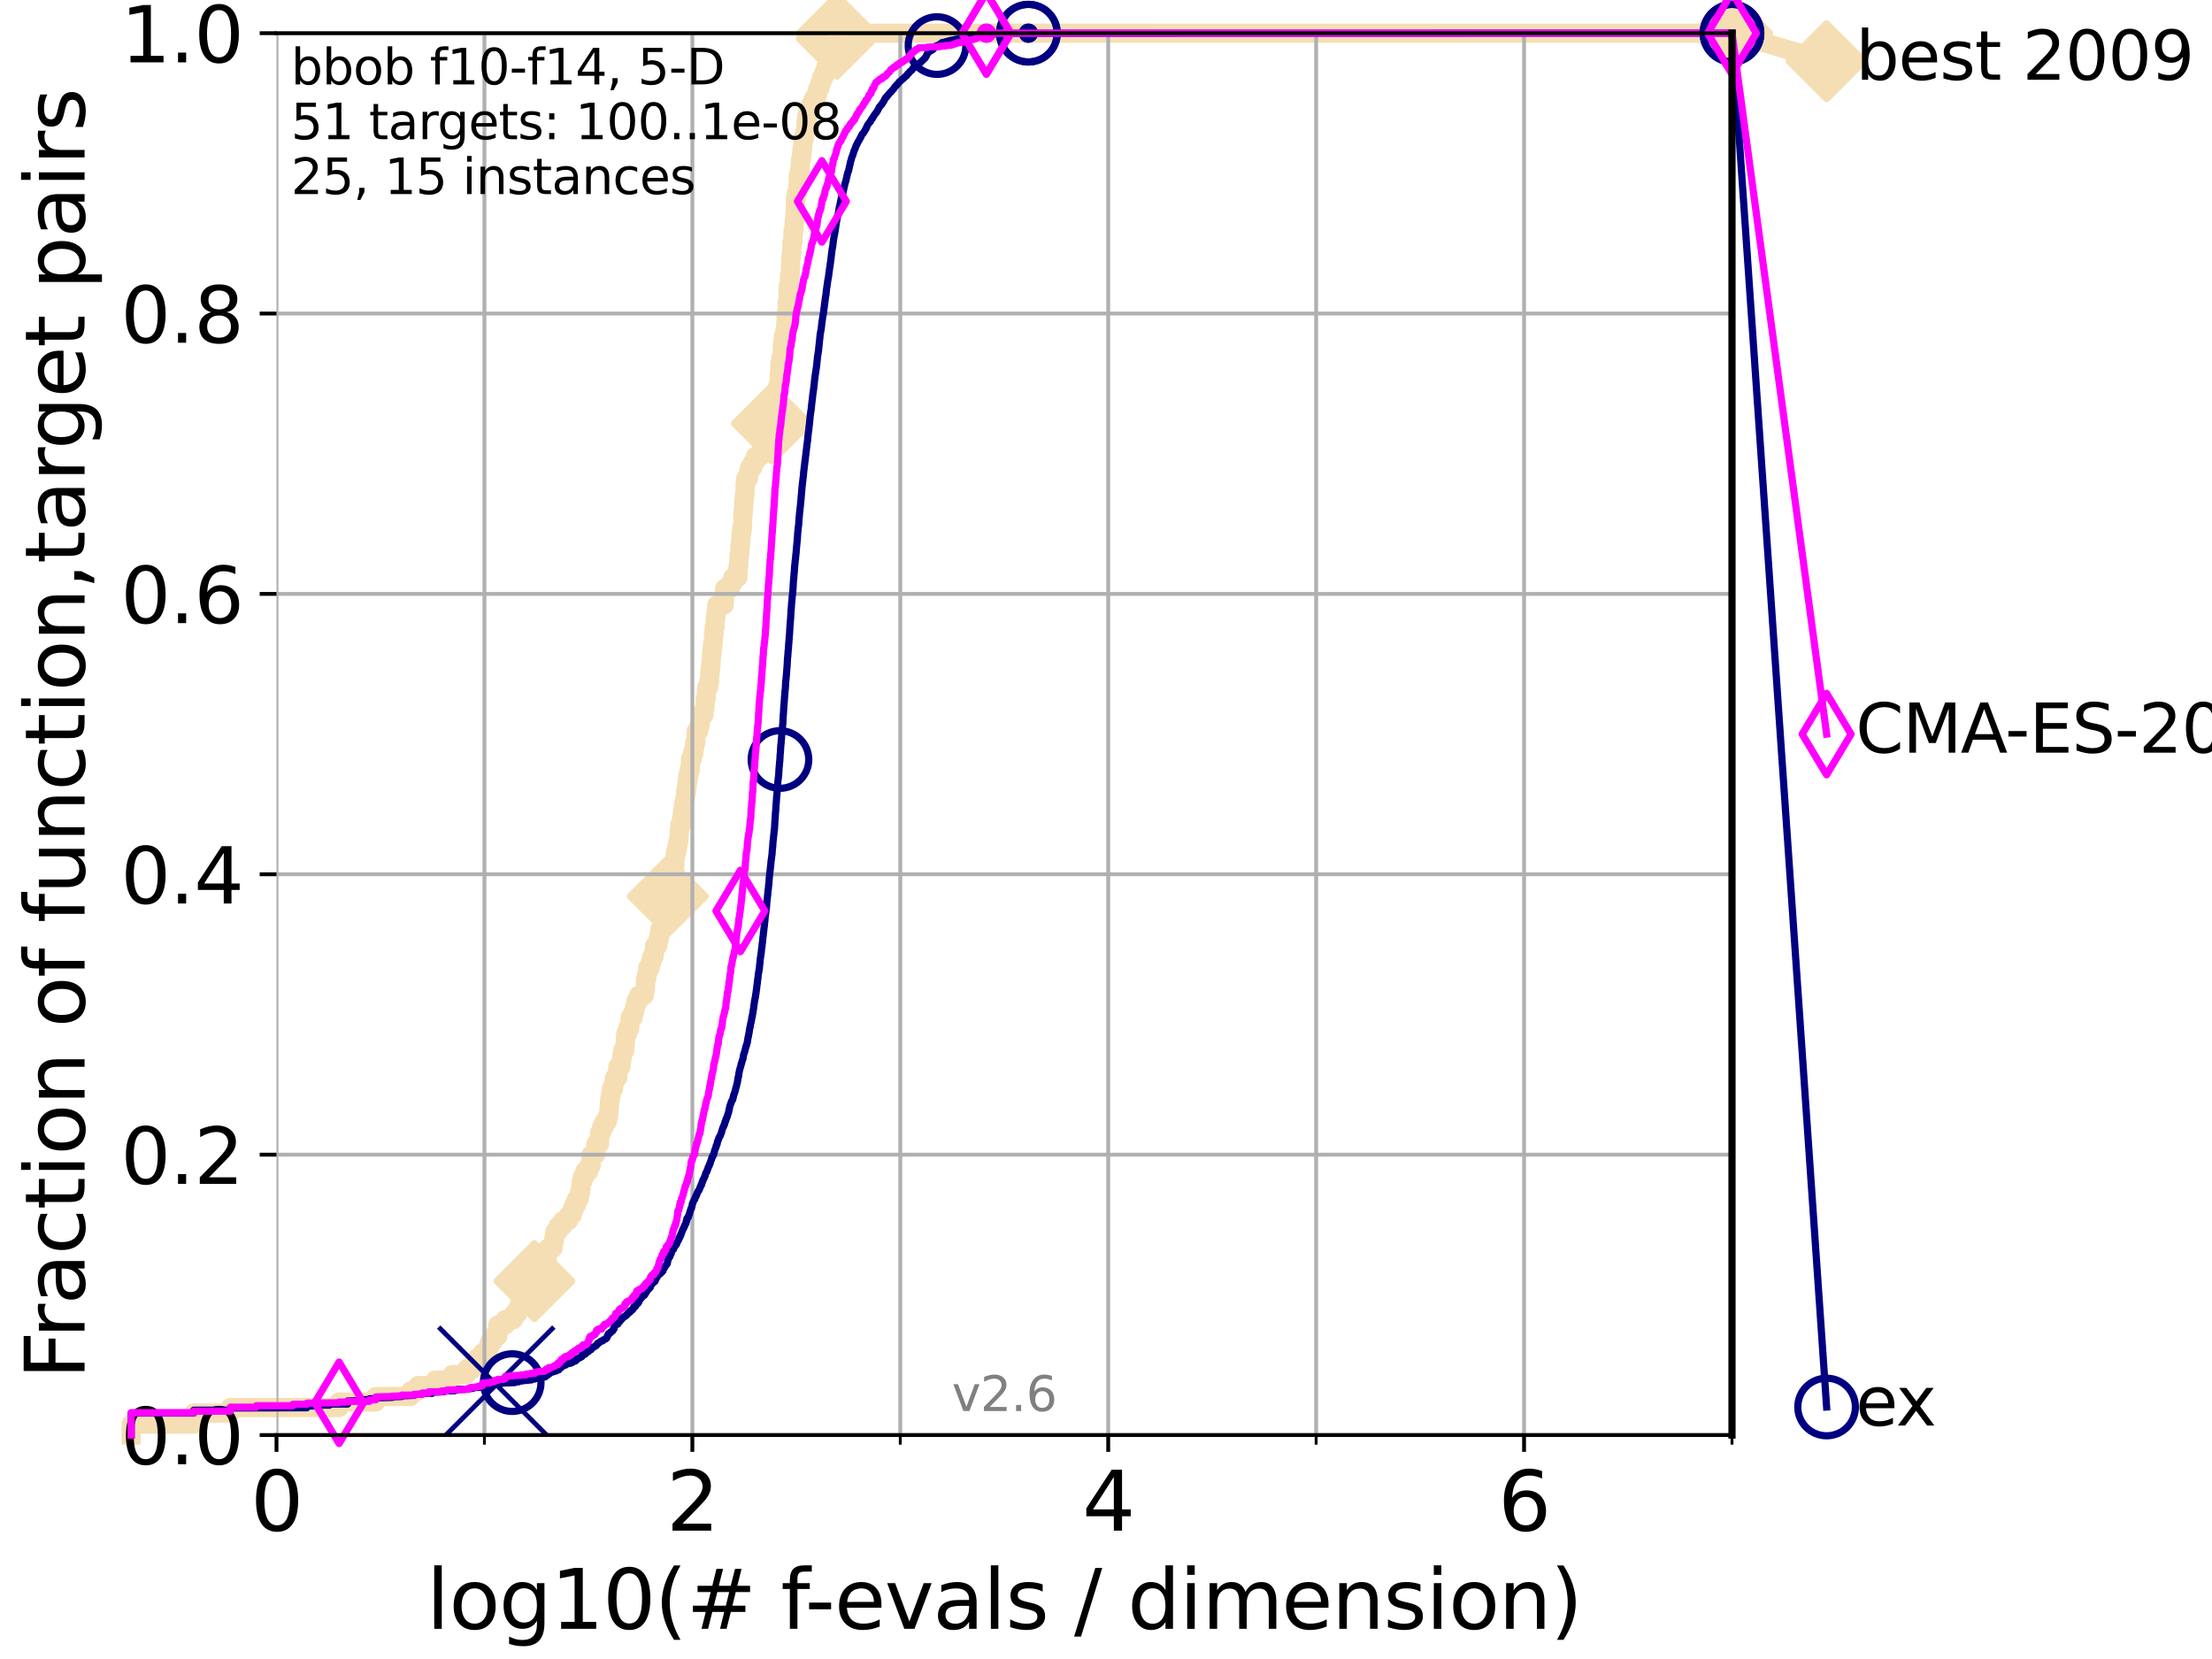 <?xml version="1.0" encoding="utf-8" standalone="no"?>
<!DOCTYPE svg PUBLIC "-//W3C//DTD SVG 1.1//EN"
  "http://www.w3.org/Graphics/SVG/1.1/DTD/svg11.dtd">
<svg xmlns:xlink="http://www.w3.org/1999/xlink" width="460.8pt" height="345.6pt" viewBox="0 0 460.8 345.6" xmlns="http://www.w3.org/2000/svg" version="1.1">
 <defs>
  <style type="text/css">*{stroke-linejoin: round; stroke-linecap: butt}</style>
 </defs>
 <g id="figure_1">
  <g id="patch_1">
   <path d="M 0 345.6 
L 460.8 345.6 
L 460.8 0 
L 0 0 
z
" style="fill: #ffffff"/>
  </g>
  <g id="axes_1">
   <g id="patch_2">
    <path d="M 57.6 298.944 
L 360.806 298.944 
L 360.806 6.912 
L 57.6 6.912 
z
" style="fill: #ffffff"/>
   </g>
   <g id="line2d_1">
    <path d="M 27.324 298.944 
L 27.324 296.654 
L 40.363 296.654 
L 40.363 294.363 
L 47.991 294.363 
L 47.991 293.218 
L 70.639 293.218 
L 70.639 292.073 
L 78.267 292.073 
L 78.267 290.927 
L 85.471 290.927 
L 85.471 289.782 
L 87.108 289.782 
L 87.108 288.637 
L 90.668 288.637 
L 90.668 287.492 
L 94.206 287.492 
L 94.206 286.347 
L 97.182 286.347 
L 97.182 285.201 
L 98.51 285.201 
L 98.51 284.056 
L 99.347 284.056 
L 99.347 282.911 
L 100.535 282.911 
L 100.535 281.766 
L 101.653 281.766 
L 101.653 280.62 
L 102.011 280.62 
L 102.011 279.475 
L 102.708 279.475 
L 102.708 278.33 
L 103.707 278.33 
L 103.707 276.04 
L 105.263 276.04 
L 105.263 274.894 
L 106.974 274.894 
L 106.974 273.749 
L 107.775 273.749 
L 107.775 272.604 
L 108.29 272.604 
L 108.29 271.459 
L 109.52 271.459 
L 109.52 270.313 
L 109.757 270.313 
L 109.757 269.168 
L 110.221 269.168 
L 110.221 268.023 
L 110.449 268.023 
L 110.449 266.878 
L 111.335 266.878 
L 111.335 265.733 
L 111.972 265.733 
L 111.972 264.587 
L 112.589 264.587 
L 112.589 263.442 
L 113.765 263.442 
L 113.765 262.297 
L 113.954 262.297 
L 113.954 261.152 
L 114.142 261.152 
L 114.142 260.006 
L 115.227 260.006 
L 115.227 258.861 
L 115.402 258.861 
L 115.402 257.716 
L 115.576 257.716 
L 115.576 256.571 
L 116.253 256.571 
L 116.253 255.426 
L 117.227 255.426 
L 117.227 254.28 
L 118.451 254.28 
L 118.451 253.135 
L 119.177 253.135 
L 119.177 251.99 
L 119.6 251.99 
L 119.6 250.845 
L 120.149 250.845 
L 120.149 249.699 
L 120.683 249.699 
L 120.683 248.554 
L 120.944 248.554 
L 120.944 247.409 
L 121.073 247.409 
L 121.073 246.264 
L 121.329 246.264 
L 121.329 245.118 
L 121.831 245.118 
L 121.831 243.973 
L 122.678 243.973 
L 122.678 242.828 
L 123.145 242.828 
L 123.145 240.538 
L 124.047 240.538 
L 124.156 238.247 
L 124.907 238.247 
L 124.907 235.957 
L 125.322 235.957 
L 125.322 234.811 
L 125.83 234.811 
L 125.83 233.666 
L 126.517 233.666 
L 126.517 232.521 
L 126.804 232.521 
L 126.899 230.231 
L 126.994 230.231 
L 126.994 229.085 
L 127.181 229.085 
L 127.181 227.94 
L 127.366 227.94 
L 127.366 226.795 
L 127.822 226.795 
L 127.822 225.65 
L 128.001 225.65 
L 128.001 224.504 
L 128.701 224.504 
L 128.701 222.214 
L 129.376 222.214 
L 129.376 221.069 
L 129.541 221.069 
L 129.541 219.924 
L 129.704 219.924 
L 129.704 218.778 
L 130.187 218.778 
L 130.266 216.488 
L 130.345 216.488 
L 130.345 215.343 
L 130.734 215.343 
L 130.734 214.197 
L 131.191 214.197 
L 131.266 211.907 
L 131.929 211.907 
L 131.929 210.762 
L 132.216 210.762 
L 132.216 209.617 
L 132.499 209.617 
L 132.499 208.471 
L 133.052 208.471 
L 133.052 207.326 
L 134.241 207.326 
L 134.241 206.181 
L 134.432 206.181 
L 134.495 203.89 
L 134.746 203.89 
L 134.746 202.745 
L 134.932 202.745 
L 134.932 201.6 
L 135.479 201.6 
L 135.479 200.455 
L 135.776 200.455 
L 135.776 199.31 
L 136.242 199.31 
L 136.242 198.164 
L 136.357 198.164 
L 136.357 197.019 
L 137.031 197.019 
L 137.031 195.874 
L 137.305 195.874 
L 137.305 194.729 
L 137.467 194.729 
L 137.467 193.583 
L 137.998 193.583 
L 138.051 191.293 
L 138.362 191.293 
L 138.362 190.148 
L 138.617 190.148 
L 138.617 189.003 
L 138.869 189.003 
L 138.869 187.857 
L 139.117 187.857 
L 139.117 186.712 
L 139.508 186.712 
L 139.556 184.422 
L 139.891 184.422 
L 139.891 183.276 
L 140.127 183.276 
L 140.127 182.131 
L 140.266 182.131 
L 140.266 180.986 
L 140.543 180.986 
L 140.634 178.696 
L 140.68 178.696 
L 140.68 177.55 
L 140.995 177.55 
L 140.995 176.405 
L 141.217 176.405 
L 141.217 175.26 
L 141.437 175.26 
L 141.524 172.969 
L 141.611 172.969 
L 141.611 171.824 
L 141.953 171.824 
L 141.953 170.679 
L 142.123 170.679 
L 142.123 169.534 
L 142.29 169.534 
L 142.29 168.389 
L 142.415 168.389 
L 142.415 167.243 
L 142.703 167.243 
L 142.703 166.098 
L 142.825 166.098 
L 142.825 164.953 
L 143.026 164.953 
L 143.026 163.808 
L 143.146 163.808 
L 143.146 162.662 
L 143.305 162.662 
L 143.305 161.517 
L 143.541 161.517 
L 143.541 160.372 
L 143.812 160.372 
L 143.85 158.082 
L 144.23 158.082 
L 144.23 156.936 
L 144.529 156.936 
L 144.529 155.791 
L 144.713 155.791 
L 144.713 154.646 
L 144.968 154.646 
L 145.004 152.355 
L 145.538 152.355 
L 145.538 151.21 
L 145.852 151.21 
L 145.852 150.065 
L 145.989 150.065 
L 145.989 148.92 
L 146.662 148.92 
L 146.662 147.774 
L 146.827 147.774 
L 146.925 145.484 
L 147.119 145.484 
L 147.216 143.194 
L 147.629 143.194 
L 147.629 142.048 
L 147.816 142.048 
L 147.878 139.758 
L 148.002 139.758 
L 148.002 138.613 
L 148.125 138.613 
L 148.216 136.322 
L 148.307 136.322 
L 148.307 135.177 
L 148.458 135.177 
L 148.458 134.032 
L 148.578 134.032 
L 148.667 131.741 
L 148.786 131.741 
L 148.786 130.596 
L 148.962 130.596 
L 149.05 128.306 
L 149.195 128.306 
L 149.195 127.16 
L 149.31 127.16 
L 149.31 126.015 
L 150.853 126.015 
L 150.959 122.58 
L 152.181 122.58 
L 152.181 121.434 
L 152.668 121.434 
L 152.668 120.289 
L 153.719 120.289 
L 153.742 117.999 
L 153.877 117.999 
L 153.967 115.708 
L 154.079 115.708 
L 154.168 113.418 
L 154.279 113.418 
L 154.389 111.127 
L 154.52 111.127 
L 154.52 109.982 
L 154.671 109.982 
L 154.779 106.546 
L 154.865 106.546 
L 154.971 104.256 
L 155.056 104.256 
L 155.056 103.111 
L 155.183 103.111 
L 155.225 100.82 
L 155.329 100.82 
L 155.329 99.675 
L 155.904 99.675 
L 155.904 98.53 
L 156.126 98.53 
L 156.126 97.385 
L 156.832 97.385 
L 156.832 96.239 
L 157.363 96.239 
L 157.363 95.094 
L 158.454 95.094 
L 158.454 93.949 
L 158.839 93.949 
L 158.839 92.804 
L 159.585 92.804 
L 159.585 91.659 
L 159.931 91.659 
L 159.931 90.513 
L 160.159 90.513 
L 160.159 89.368 
L 160.335 89.368 
L 160.335 88.223 
L 160.809 88.223 
L 160.809 87.078 
L 160.979 87.078 
L 160.979 85.932 
L 161.255 85.932 
L 161.271 83.642 
L 161.707 83.642 
L 161.707 82.497 
L 161.987 82.497 
L 162.06 80.206 
L 162.248 80.206 
L 162.349 77.916 
L 162.421 77.916 
L 162.478 75.625 
L 162.677 75.625 
L 162.677 74.48 
L 162.943 74.48 
L 162.957 72.19 
L 163.068 72.19 
L 163.068 71.045 
L 163.205 71.045 
L 163.205 69.899 
L 163.518 69.899 
L 163.518 68.754 
L 163.666 68.754 
L 163.76 65.318 
L 163.919 65.318 
L 163.985 63.028 
L 164.129 63.028 
L 164.194 59.592 
L 164.401 59.592 
L 164.479 57.302 
L 164.632 57.302 
L 164.708 53.866 
L 164.822 53.866 
L 164.822 52.721 
L 164.96 52.721 
L 164.985 50.43 
L 165.183 50.43 
L 165.196 48.14 
L 165.38 48.14 
L 165.441 45.85 
L 165.574 45.85 
L 165.574 44.704 
L 165.695 44.704 
L 165.707 41.269 
L 165.922 41.269 
L 165.922 40.123 
L 166.193 40.123 
L 166.287 36.688 
L 166.53 36.688 
L 166.53 35.543 
L 166.679 35.543 
L 166.758 33.252 
L 166.95 33.252 
L 166.95 32.107 
L 167.085 32.107 
L 167.085 30.962 
L 167.229 30.962 
L 167.296 28.671 
L 167.624 28.671 
L 167.624 27.526 
L 167.818 27.526 
L 167.925 25.236 
L 168.074 25.236 
L 168.074 24.09 
L 168.316 24.09 
L 168.316 22.945 
L 168.903 22.945 
L 168.903 21.8 
L 169.364 21.8 
L 169.364 20.655 
L 170.044 20.655 
L 170.044 19.509 
L 170.374 19.509 
L 170.374 18.364 
L 170.828 18.364 
L 170.828 17.219 
L 171.191 17.219 
L 171.191 16.074 
L 171.678 16.074 
L 171.678 14.929 
L 172.119 14.929 
L 172.119 13.783 
L 172.566 13.783 
L 172.566 12.638 
L 172.815 12.638 
L 172.815 11.493 
L 173.101 11.493 
L 173.101 10.348 
L 173.51 10.348 
L 173.51 9.202 
L 174.011 9.202 
L 174.011 8.057 
L 174.325 8.057 
L 174.325 6.912 
L 360.806 6.912 
L 360.806 6.912 
" style="fill: none; stroke: #f5deb3; stroke-width: 4; stroke-linecap: square"/>
   </g>
   <g id="line2d_2">
    <defs>
     <path id="m9a2f67cee5" d="M -0 7.778 
L 7.778 0 
L 0 -7.778 
L -7.778 -0 
z
" style="stroke: #f5deb3; stroke-width: 1.5; stroke-linejoin: miter"/>
    </defs>
    <g>
     <use xlink:href="#m9a2f67cee5" x="111.335" y="266.878" style="fill: #f5deb3; stroke: #f5deb3; stroke-width: 1.5; stroke-linejoin: miter"/>
     <use xlink:href="#m9a2f67cee5" x="139.117" y="186.712" style="fill: #f5deb3; stroke: #f5deb3; stroke-width: 1.5; stroke-linejoin: miter"/>
     <use xlink:href="#m9a2f67cee5" x="160.809" y="88.223" style="fill: #f5deb3; stroke: #f5deb3; stroke-width: 1.5; stroke-linejoin: miter"/>
     <use xlink:href="#m9a2f67cee5" x="174.325" y="8.057" style="fill: #f5deb3; stroke: #f5deb3; stroke-width: 1.5; stroke-linejoin: miter"/>
     <use xlink:href="#m9a2f67cee5" x="174.325" y="6.912" style="fill: #f5deb3; stroke: #f5deb3; stroke-width: 1.5; stroke-linejoin: miter"/>
     <use xlink:href="#m9a2f67cee5" x="360.806" y="6.912" style="fill: #f5deb3; stroke: #f5deb3; stroke-width: 1.5; stroke-linejoin: miter"/>
    </g>
   </g>
   <g id="line2d_3">
    <path style="fill: none; stroke: #f5deb3; stroke-width: 4; stroke-linecap: square"/>
    <g/>
   </g>
   <g id="line2d_4">
    <path d="M 360.806 6.912 
L 380.515 12.753 
" style="fill: none; stroke: #f5deb3; stroke-width: 4; stroke-linecap: square"/>
    <g>
     <use xlink:href="#m9a2f67cee5" x="360.806" y="6.912" style="fill: #f5deb3; stroke: #f5deb3; stroke-width: 1.5; stroke-linejoin: miter"/>
     <use xlink:href="#m9a2f67cee5" x="380.515" y="12.753" style="fill: #f5deb3; stroke: #f5deb3; stroke-width: 1.5; stroke-linejoin: miter"/>
    </g>
   </g>
   <g id="matplotlib.axis_1">
    <g id="xtick_1">
     <g id="line2d_5">
      <path d="M 57.6 298.944 
L 57.6 6.912 
" clip-path="url(#pf75d69aede)" style="fill: none; stroke: #b0b0b0; stroke-width: 0.8; stroke-linecap: square"/>
     </g>
     <g id="line2d_6">
      <defs>
       <path id="mc580d13740" d="M 0 0 
L 0 3.5 
" style="stroke: #000000; stroke-width: 0.8"/>
      </defs>
      <g>
       <use xlink:href="#mc580d13740" x="57.6" y="298.944" style="stroke: #000000; stroke-width: 0.8"/>
      </g>
     </g>
     <g id="text_1">
      <!-- 0 -->
      <g transform="translate(52.192 318.861)scale(0.17 -0.17)">
       <defs>
        <path id="DejaVuSans-30" d="M 2034 4250 
Q 1547 4250 1301 3770 
Q 1056 3291 1056 2328 
Q 1056 1369 1301 889 
Q 1547 409 2034 409 
Q 2525 409 2770 889 
Q 3016 1369 3016 2328 
Q 3016 3291 2770 3770 
Q 2525 4250 2034 4250 
z
M 2034 4750 
Q 2819 4750 3233 4129 
Q 3647 3509 3647 2328 
Q 3647 1150 3233 529 
Q 2819 -91 2034 -91 
Q 1250 -91 836 529 
Q 422 1150 422 2328 
Q 422 3509 836 4129 
Q 1250 4750 2034 4750 
z
" transform="scale(0.016)"/>
       </defs>
       <use xlink:href="#DejaVuSans-30"/>
      </g>
     </g>
    </g>
    <g id="xtick_2">
     <g id="line2d_7">
      <path d="M 144.23 298.944 
L 144.23 6.912 
" clip-path="url(#pf75d69aede)" style="fill: none; stroke: #b0b0b0; stroke-width: 0.8; stroke-linecap: square"/>
     </g>
     <g id="line2d_8">
      <g>
       <use xlink:href="#mc580d13740" x="144.23" y="298.944" style="stroke: #000000; stroke-width: 0.8"/>
      </g>
     </g>
     <g id="text_2">
      <!-- 2 -->
      <g transform="translate(138.822 318.861)scale(0.17 -0.17)">
       <defs>
        <path id="DejaVuSans-32" d="M 1228 531 
L 3431 531 
L 3431 0 
L 469 0 
L 469 531 
Q 828 903 1448 1529 
Q 2069 2156 2228 2338 
Q 2531 2678 2651 2914 
Q 2772 3150 2772 3378 
Q 2772 3750 2511 3984 
Q 2250 4219 1831 4219 
Q 1534 4219 1204 4116 
Q 875 4013 500 3803 
L 500 4441 
Q 881 4594 1212 4672 
Q 1544 4750 1819 4750 
Q 2544 4750 2975 4387 
Q 3406 4025 3406 3419 
Q 3406 3131 3298 2873 
Q 3191 2616 2906 2266 
Q 2828 2175 2409 1742 
Q 1991 1309 1228 531 
z
" transform="scale(0.016)"/>
       </defs>
       <use xlink:href="#DejaVuSans-32"/>
      </g>
     </g>
    </g>
    <g id="xtick_3">
     <g id="line2d_9">
      <path d="M 230.861 298.944 
L 230.861 6.912 
" clip-path="url(#pf75d69aede)" style="fill: none; stroke: #b0b0b0; stroke-width: 0.8; stroke-linecap: square"/>
     </g>
     <g id="line2d_10">
      <g>
       <use xlink:href="#mc580d13740" x="230.861" y="298.944" style="stroke: #000000; stroke-width: 0.8"/>
      </g>
     </g>
     <g id="text_3">
      <!-- 4 -->
      <g transform="translate(225.453 318.861)scale(0.17 -0.17)">
       <defs>
        <path id="DejaVuSans-34" d="M 2419 4116 
L 825 1625 
L 2419 1625 
L 2419 4116 
z
M 2253 4666 
L 3047 4666 
L 3047 1625 
L 3713 1625 
L 3713 1100 
L 3047 1100 
L 3047 0 
L 2419 0 
L 2419 1100 
L 313 1100 
L 313 1709 
L 2253 4666 
z
" transform="scale(0.016)"/>
       </defs>
       <use xlink:href="#DejaVuSans-34"/>
      </g>
     </g>
    </g>
    <g id="xtick_4">
     <g id="line2d_11">
      <path d="M 317.491 298.944 
L 317.491 6.912 
" clip-path="url(#pf75d69aede)" style="fill: none; stroke: #b0b0b0; stroke-width: 0.8; stroke-linecap: square"/>
     </g>
     <g id="line2d_12">
      <g>
       <use xlink:href="#mc580d13740" x="317.491" y="298.944" style="stroke: #000000; stroke-width: 0.8"/>
      </g>
     </g>
     <g id="text_4">
      <!-- 6 -->
      <g transform="translate(312.083 318.861)scale(0.17 -0.17)">
       <defs>
        <path id="DejaVuSans-36" d="M 2113 2584 
Q 1688 2584 1439 2293 
Q 1191 2003 1191 1497 
Q 1191 994 1439 701 
Q 1688 409 2113 409 
Q 2538 409 2786 701 
Q 3034 994 3034 1497 
Q 3034 2003 2786 2293 
Q 2538 2584 2113 2584 
z
M 3366 4563 
L 3366 3988 
Q 3128 4100 2886 4159 
Q 2644 4219 2406 4219 
Q 1781 4219 1451 3797 
Q 1122 3375 1075 2522 
Q 1259 2794 1537 2939 
Q 1816 3084 2150 3084 
Q 2853 3084 3261 2657 
Q 3669 2231 3669 1497 
Q 3669 778 3244 343 
Q 2819 -91 2113 -91 
Q 1303 -91 875 529 
Q 447 1150 447 2328 
Q 447 3434 972 4092 
Q 1497 4750 2381 4750 
Q 2619 4750 2861 4703 
Q 3103 4656 3366 4563 
z
" transform="scale(0.016)"/>
       </defs>
       <use xlink:href="#DejaVuSans-36"/>
      </g>
     </g>
    </g>
    <g id="xtick_5">
     <g id="line2d_13">
      <path d="M 100.915 298.944 
L 100.915 6.912 
" clip-path="url(#pf75d69aede)" style="fill: none; stroke: #b0b0b0; stroke-width: 0.8; stroke-linecap: square"/>
     </g>
     <g id="line2d_14">
      <defs>
       <path id="m170dd59fbb" d="M 0 0 
L 0 2 
" style="stroke: #000000; stroke-width: 0.6"/>
      </defs>
      <g>
       <use xlink:href="#m170dd59fbb" x="100.915" y="298.944" style="stroke: #000000; stroke-width: 0.6"/>
      </g>
     </g>
    </g>
    <g id="xtick_6">
     <g id="line2d_15">
      <path d="M 187.546 298.944 
L 187.546 6.912 
" clip-path="url(#pf75d69aede)" style="fill: none; stroke: #b0b0b0; stroke-width: 0.8; stroke-linecap: square"/>
     </g>
     <g id="line2d_16">
      <g>
       <use xlink:href="#m170dd59fbb" x="187.546" y="298.944" style="stroke: #000000; stroke-width: 0.6"/>
      </g>
     </g>
    </g>
    <g id="xtick_7">
     <g id="line2d_17">
      <path d="M 274.176 298.944 
L 274.176 6.912 
" clip-path="url(#pf75d69aede)" style="fill: none; stroke: #b0b0b0; stroke-width: 0.8; stroke-linecap: square"/>
     </g>
     <g id="line2d_18">
      <g>
       <use xlink:href="#m170dd59fbb" x="274.176" y="298.944" style="stroke: #000000; stroke-width: 0.6"/>
      </g>
     </g>
    </g>
    <g id="xtick_8">
     <g id="line2d_19">
      <path d="M 360.806 298.944 
L 360.806 6.912 
" clip-path="url(#pf75d69aede)" style="fill: none; stroke: #b0b0b0; stroke-width: 0.8; stroke-linecap: square"/>
     </g>
     <g id="line2d_20">
      <g>
       <use xlink:href="#m170dd59fbb" x="360.806" y="298.944" style="stroke: #000000; stroke-width: 0.6"/>
      </g>
     </g>
    </g>
    <g id="text_5">
     <!-- log10(# f-evals / dimension) -->
     <g transform="translate(88.823 339.314)scale(0.17 -0.17)">
      <defs>
       <path id="DejaVuSans-6c" d="M 603 4863 
L 1178 4863 
L 1178 0 
L 603 0 
L 603 4863 
z
" transform="scale(0.016)"/>
       <path id="DejaVuSans-6f" d="M 1959 3097 
Q 1497 3097 1228 2736 
Q 959 2375 959 1747 
Q 959 1119 1226 758 
Q 1494 397 1959 397 
Q 2419 397 2687 759 
Q 2956 1122 2956 1747 
Q 2956 2369 2687 2733 
Q 2419 3097 1959 3097 
z
M 1959 3584 
Q 2709 3584 3137 3096 
Q 3566 2609 3566 1747 
Q 3566 888 3137 398 
Q 2709 -91 1959 -91 
Q 1206 -91 779 398 
Q 353 888 353 1747 
Q 353 2609 779 3096 
Q 1206 3584 1959 3584 
z
" transform="scale(0.016)"/>
       <path id="DejaVuSans-67" d="M 2906 1791 
Q 2906 2416 2648 2759 
Q 2391 3103 1925 3103 
Q 1463 3103 1205 2759 
Q 947 2416 947 1791 
Q 947 1169 1205 825 
Q 1463 481 1925 481 
Q 2391 481 2648 825 
Q 2906 1169 2906 1791 
z
M 3481 434 
Q 3481 -459 3084 -895 
Q 2688 -1331 1869 -1331 
Q 1566 -1331 1297 -1286 
Q 1028 -1241 775 -1147 
L 775 -588 
Q 1028 -725 1275 -790 
Q 1522 -856 1778 -856 
Q 2344 -856 2625 -561 
Q 2906 -266 2906 331 
L 2906 616 
Q 2728 306 2450 153 
Q 2172 0 1784 0 
Q 1141 0 747 490 
Q 353 981 353 1791 
Q 353 2603 747 3093 
Q 1141 3584 1784 3584 
Q 2172 3584 2450 3431 
Q 2728 3278 2906 2969 
L 2906 3500 
L 3481 3500 
L 3481 434 
z
" transform="scale(0.016)"/>
       <path id="DejaVuSans-31" d="M 794 531 
L 1825 531 
L 1825 4091 
L 703 3866 
L 703 4441 
L 1819 4666 
L 2450 4666 
L 2450 531 
L 3481 531 
L 3481 0 
L 794 0 
L 794 531 
z
" transform="scale(0.016)"/>
       <path id="DejaVuSans-28" d="M 1984 4856 
Q 1566 4138 1362 3434 
Q 1159 2731 1159 2009 
Q 1159 1288 1364 580 
Q 1569 -128 1984 -844 
L 1484 -844 
Q 1016 -109 783 600 
Q 550 1309 550 2009 
Q 550 2706 781 3412 
Q 1013 4119 1484 4856 
L 1984 4856 
z
" transform="scale(0.016)"/>
       <path id="DejaVuSans-23" d="M 3272 2816 
L 2363 2816 
L 2100 1772 
L 3016 1772 
L 3272 2816 
z
M 2803 4594 
L 2478 3297 
L 3391 3297 
L 3719 4594 
L 4219 4594 
L 3897 3297 
L 4872 3297 
L 4872 2816 
L 3775 2816 
L 3519 1772 
L 4513 1772 
L 4513 1294 
L 3397 1294 
L 3072 0 
L 2572 0 
L 2894 1294 
L 1978 1294 
L 1656 0 
L 1153 0 
L 1478 1294 
L 494 1294 
L 494 1772 
L 1594 1772 
L 1856 2816 
L 850 2816 
L 850 3297 
L 1978 3297 
L 2297 4594 
L 2803 4594 
z
" transform="scale(0.016)"/>
       <path id="DejaVuSans-20" transform="scale(0.016)"/>
       <path id="DejaVuSans-66" d="M 2375 4863 
L 2375 4384 
L 1825 4384 
Q 1516 4384 1395 4259 
Q 1275 4134 1275 3809 
L 1275 3500 
L 2222 3500 
L 2222 3053 
L 1275 3053 
L 1275 0 
L 697 0 
L 697 3053 
L 147 3053 
L 147 3500 
L 697 3500 
L 697 3744 
Q 697 4328 969 4595 
Q 1241 4863 1831 4863 
L 2375 4863 
z
" transform="scale(0.016)"/>
       <path id="DejaVuSans-2d" d="M 313 2009 
L 1997 2009 
L 1997 1497 
L 313 1497 
L 313 2009 
z
" transform="scale(0.016)"/>
       <path id="DejaVuSans-65" d="M 3597 1894 
L 3597 1613 
L 953 1613 
Q 991 1019 1311 708 
Q 1631 397 2203 397 
Q 2534 397 2845 478 
Q 3156 559 3463 722 
L 3463 178 
Q 3153 47 2828 -22 
Q 2503 -91 2169 -91 
Q 1331 -91 842 396 
Q 353 884 353 1716 
Q 353 2575 817 3079 
Q 1281 3584 2069 3584 
Q 2775 3584 3186 3129 
Q 3597 2675 3597 1894 
z
M 3022 2063 
Q 3016 2534 2758 2815 
Q 2500 3097 2075 3097 
Q 1594 3097 1305 2825 
Q 1016 2553 972 2059 
L 3022 2063 
z
" transform="scale(0.016)"/>
       <path id="DejaVuSans-76" d="M 191 3500 
L 800 3500 
L 1894 563 
L 2988 3500 
L 3597 3500 
L 2284 0 
L 1503 0 
L 191 3500 
z
" transform="scale(0.016)"/>
       <path id="DejaVuSans-61" d="M 2194 1759 
Q 1497 1759 1228 1600 
Q 959 1441 959 1056 
Q 959 750 1161 570 
Q 1363 391 1709 391 
Q 2188 391 2477 730 
Q 2766 1069 2766 1631 
L 2766 1759 
L 2194 1759 
z
M 3341 1997 
L 3341 0 
L 2766 0 
L 2766 531 
Q 2569 213 2275 61 
Q 1981 -91 1556 -91 
Q 1019 -91 701 211 
Q 384 513 384 1019 
Q 384 1609 779 1909 
Q 1175 2209 1959 2209 
L 2766 2209 
L 2766 2266 
Q 2766 2663 2505 2880 
Q 2244 3097 1772 3097 
Q 1472 3097 1187 3025 
Q 903 2953 641 2809 
L 641 3341 
Q 956 3463 1253 3523 
Q 1550 3584 1831 3584 
Q 2591 3584 2966 3190 
Q 3341 2797 3341 1997 
z
" transform="scale(0.016)"/>
       <path id="DejaVuSans-73" d="M 2834 3397 
L 2834 2853 
Q 2591 2978 2328 3040 
Q 2066 3103 1784 3103 
Q 1356 3103 1142 2972 
Q 928 2841 928 2578 
Q 928 2378 1081 2264 
Q 1234 2150 1697 2047 
L 1894 2003 
Q 2506 1872 2764 1633 
Q 3022 1394 3022 966 
Q 3022 478 2636 193 
Q 2250 -91 1575 -91 
Q 1294 -91 989 -36 
Q 684 19 347 128 
L 347 722 
Q 666 556 975 473 
Q 1284 391 1588 391 
Q 1994 391 2212 530 
Q 2431 669 2431 922 
Q 2431 1156 2273 1281 
Q 2116 1406 1581 1522 
L 1381 1569 
Q 847 1681 609 1914 
Q 372 2147 372 2553 
Q 372 3047 722 3315 
Q 1072 3584 1716 3584 
Q 2034 3584 2315 3537 
Q 2597 3491 2834 3397 
z
" transform="scale(0.016)"/>
       <path id="DejaVuSans-2f" d="M 1625 4666 
L 2156 4666 
L 531 -594 
L 0 -594 
L 1625 4666 
z
" transform="scale(0.016)"/>
       <path id="DejaVuSans-64" d="M 2906 2969 
L 2906 4863 
L 3481 4863 
L 3481 0 
L 2906 0 
L 2906 525 
Q 2725 213 2448 61 
Q 2172 -91 1784 -91 
Q 1150 -91 751 415 
Q 353 922 353 1747 
Q 353 2572 751 3078 
Q 1150 3584 1784 3584 
Q 2172 3584 2448 3432 
Q 2725 3281 2906 2969 
z
M 947 1747 
Q 947 1113 1208 752 
Q 1469 391 1925 391 
Q 2381 391 2643 752 
Q 2906 1113 2906 1747 
Q 2906 2381 2643 2742 
Q 2381 3103 1925 3103 
Q 1469 3103 1208 2742 
Q 947 2381 947 1747 
z
" transform="scale(0.016)"/>
       <path id="DejaVuSans-69" d="M 603 3500 
L 1178 3500 
L 1178 0 
L 603 0 
L 603 3500 
z
M 603 4863 
L 1178 4863 
L 1178 4134 
L 603 4134 
L 603 4863 
z
" transform="scale(0.016)"/>
       <path id="DejaVuSans-6d" d="M 3328 2828 
Q 3544 3216 3844 3400 
Q 4144 3584 4550 3584 
Q 5097 3584 5394 3201 
Q 5691 2819 5691 2113 
L 5691 0 
L 5113 0 
L 5113 2094 
Q 5113 2597 4934 2840 
Q 4756 3084 4391 3084 
Q 3944 3084 3684 2787 
Q 3425 2491 3425 1978 
L 3425 0 
L 2847 0 
L 2847 2094 
Q 2847 2600 2669 2842 
Q 2491 3084 2119 3084 
Q 1678 3084 1418 2786 
Q 1159 2488 1159 1978 
L 1159 0 
L 581 0 
L 581 3500 
L 1159 3500 
L 1159 2956 
Q 1356 3278 1631 3431 
Q 1906 3584 2284 3584 
Q 2666 3584 2933 3390 
Q 3200 3197 3328 2828 
z
" transform="scale(0.016)"/>
       <path id="DejaVuSans-6e" d="M 3513 2113 
L 3513 0 
L 2938 0 
L 2938 2094 
Q 2938 2591 2744 2837 
Q 2550 3084 2163 3084 
Q 1697 3084 1428 2787 
Q 1159 2491 1159 1978 
L 1159 0 
L 581 0 
L 581 3500 
L 1159 3500 
L 1159 2956 
Q 1366 3272 1645 3428 
Q 1925 3584 2291 3584 
Q 2894 3584 3203 3211 
Q 3513 2838 3513 2113 
z
" transform="scale(0.016)"/>
       <path id="DejaVuSans-29" d="M 513 4856 
L 1013 4856 
Q 1481 4119 1714 3412 
Q 1947 2706 1947 2009 
Q 1947 1309 1714 600 
Q 1481 -109 1013 -844 
L 513 -844 
Q 928 -128 1133 580 
Q 1338 1288 1338 2009 
Q 1338 2731 1133 3434 
Q 928 4138 513 4856 
z
" transform="scale(0.016)"/>
      </defs>
      <use xlink:href="#DejaVuSans-6c"/>
      <use xlink:href="#DejaVuSans-6f" x="27.783"/>
      <use xlink:href="#DejaVuSans-67" x="88.965"/>
      <use xlink:href="#DejaVuSans-31" x="152.441"/>
      <use xlink:href="#DejaVuSans-30" x="216.064"/>
      <use xlink:href="#DejaVuSans-28" x="279.688"/>
      <use xlink:href="#DejaVuSans-23" x="318.701"/>
      <use xlink:href="#DejaVuSans-20" x="402.49"/>
      <use xlink:href="#DejaVuSans-66" x="434.277"/>
      <use xlink:href="#DejaVuSans-2d" x="463.982"/>
      <use xlink:href="#DejaVuSans-65" x="500.066"/>
      <use xlink:href="#DejaVuSans-76" x="561.59"/>
      <use xlink:href="#DejaVuSans-61" x="620.77"/>
      <use xlink:href="#DejaVuSans-6c" x="682.049"/>
      <use xlink:href="#DejaVuSans-73" x="709.832"/>
      <use xlink:href="#DejaVuSans-20" x="761.932"/>
      <use xlink:href="#DejaVuSans-2f" x="793.719"/>
      <use xlink:href="#DejaVuSans-20" x="827.41"/>
      <use xlink:href="#DejaVuSans-64" x="859.197"/>
      <use xlink:href="#DejaVuSans-69" x="922.674"/>
      <use xlink:href="#DejaVuSans-6d" x="950.457"/>
      <use xlink:href="#DejaVuSans-65" x="1047.869"/>
      <use xlink:href="#DejaVuSans-6e" x="1109.393"/>
      <use xlink:href="#DejaVuSans-73" x="1172.771"/>
      <use xlink:href="#DejaVuSans-69" x="1224.871"/>
      <use xlink:href="#DejaVuSans-6f" x="1252.654"/>
      <use xlink:href="#DejaVuSans-6e" x="1313.836"/>
      <use xlink:href="#DejaVuSans-29" x="1377.215"/>
     </g>
    </g>
   </g>
   <g id="matplotlib.axis_2">
    <g id="ytick_1">
     <g id="line2d_21">
      <path d="M 57.6 298.944 
L 360.806 298.944 
" clip-path="url(#pf75d69aede)" style="fill: none; stroke: #b0b0b0; stroke-width: 0.8; stroke-linecap: square"/>
     </g>
     <g id="line2d_22">
      <defs>
       <path id="maed5258919" d="M 0 0 
L -3.5 0 
" style="stroke: #000000; stroke-width: 0.8"/>
      </defs>
      <g>
       <use xlink:href="#maed5258919" x="57.6" y="298.944" style="stroke: #000000; stroke-width: 0.8"/>
      </g>
     </g>
     <g id="text_6">
      <!-- 0.0 -->
      <g transform="translate(25.155 305.023)scale(0.16 -0.16)">
       <defs>
        <path id="DejaVuSans-2e" d="M 684 794 
L 1344 794 
L 1344 0 
L 684 0 
L 684 794 
z
" transform="scale(0.016)"/>
       </defs>
       <use xlink:href="#DejaVuSans-30"/>
       <use xlink:href="#DejaVuSans-2e" x="63.623"/>
       <use xlink:href="#DejaVuSans-30" x="95.41"/>
      </g>
     </g>
    </g>
    <g id="ytick_2">
     <g id="line2d_23">
      <path d="M 57.6 240.538 
L 360.806 240.538 
" clip-path="url(#pf75d69aede)" style="fill: none; stroke: #b0b0b0; stroke-width: 0.8; stroke-linecap: square"/>
     </g>
     <g id="line2d_24">
      <g>
       <use xlink:href="#maed5258919" x="57.6" y="240.538" style="stroke: #000000; stroke-width: 0.8"/>
      </g>
     </g>
     <g id="text_7">
      <!-- 0.2 -->
      <g transform="translate(25.155 246.616)scale(0.16 -0.16)">
       <use xlink:href="#DejaVuSans-30"/>
       <use xlink:href="#DejaVuSans-2e" x="63.623"/>
       <use xlink:href="#DejaVuSans-32" x="95.41"/>
      </g>
     </g>
    </g>
    <g id="ytick_3">
     <g id="line2d_25">
      <path d="M 57.6 182.131 
L 360.806 182.131 
" clip-path="url(#pf75d69aede)" style="fill: none; stroke: #b0b0b0; stroke-width: 0.8; stroke-linecap: square"/>
     </g>
     <g id="line2d_26">
      <g>
       <use xlink:href="#maed5258919" x="57.6" y="182.131" style="stroke: #000000; stroke-width: 0.8"/>
      </g>
     </g>
     <g id="text_8">
      <!-- 0.4 -->
      <g transform="translate(25.155 188.21)scale(0.16 -0.16)">
       <use xlink:href="#DejaVuSans-30"/>
       <use xlink:href="#DejaVuSans-2e" x="63.623"/>
       <use xlink:href="#DejaVuSans-34" x="95.41"/>
      </g>
     </g>
    </g>
    <g id="ytick_4">
     <g id="line2d_27">
      <path d="M 57.6 123.725 
L 360.806 123.725 
" clip-path="url(#pf75d69aede)" style="fill: none; stroke: #b0b0b0; stroke-width: 0.8; stroke-linecap: square"/>
     </g>
     <g id="line2d_28">
      <g>
       <use xlink:href="#maed5258919" x="57.6" y="123.725" style="stroke: #000000; stroke-width: 0.8"/>
      </g>
     </g>
     <g id="text_9">
      <!-- 0.6 -->
      <g transform="translate(25.155 129.804)scale(0.16 -0.16)">
       <use xlink:href="#DejaVuSans-30"/>
       <use xlink:href="#DejaVuSans-2e" x="63.623"/>
       <use xlink:href="#DejaVuSans-36" x="95.41"/>
      </g>
     </g>
    </g>
    <g id="ytick_5">
     <g id="line2d_29">
      <path d="M 57.6 65.318 
L 360.806 65.318 
" clip-path="url(#pf75d69aede)" style="fill: none; stroke: #b0b0b0; stroke-width: 0.8; stroke-linecap: square"/>
     </g>
     <g id="line2d_30">
      <g>
       <use xlink:href="#maed5258919" x="57.6" y="65.318" style="stroke: #000000; stroke-width: 0.8"/>
      </g>
     </g>
     <g id="text_10">
      <!-- 0.8 -->
      <g transform="translate(25.155 71.397)scale(0.16 -0.16)">
       <defs>
        <path id="DejaVuSans-38" d="M 2034 2216 
Q 1584 2216 1326 1975 
Q 1069 1734 1069 1313 
Q 1069 891 1326 650 
Q 1584 409 2034 409 
Q 2484 409 2743 651 
Q 3003 894 3003 1313 
Q 3003 1734 2745 1975 
Q 2488 2216 2034 2216 
z
M 1403 2484 
Q 997 2584 770 2862 
Q 544 3141 544 3541 
Q 544 4100 942 4425 
Q 1341 4750 2034 4750 
Q 2731 4750 3128 4425 
Q 3525 4100 3525 3541 
Q 3525 3141 3298 2862 
Q 3072 2584 2669 2484 
Q 3125 2378 3379 2068 
Q 3634 1759 3634 1313 
Q 3634 634 3220 271 
Q 2806 -91 2034 -91 
Q 1263 -91 848 271 
Q 434 634 434 1313 
Q 434 1759 690 2068 
Q 947 2378 1403 2484 
z
M 1172 3481 
Q 1172 3119 1398 2916 
Q 1625 2713 2034 2713 
Q 2441 2713 2670 2916 
Q 2900 3119 2900 3481 
Q 2900 3844 2670 4047 
Q 2441 4250 2034 4250 
Q 1625 4250 1398 4047 
Q 1172 3844 1172 3481 
z
" transform="scale(0.016)"/>
       </defs>
       <use xlink:href="#DejaVuSans-30"/>
       <use xlink:href="#DejaVuSans-2e" x="63.623"/>
       <use xlink:href="#DejaVuSans-38" x="95.41"/>
      </g>
     </g>
    </g>
    <g id="ytick_6">
     <g id="line2d_31">
      <path d="M 57.6 6.912 
L 360.806 6.912 
" clip-path="url(#pf75d69aede)" style="fill: none; stroke: #b0b0b0; stroke-width: 0.8; stroke-linecap: square"/>
     </g>
     <g id="line2d_32">
      <g>
       <use xlink:href="#maed5258919" x="57.6" y="6.912" style="stroke: #000000; stroke-width: 0.8"/>
      </g>
     </g>
     <g id="text_11">
      <!-- 1.0 -->
      <g transform="translate(25.155 12.991)scale(0.16 -0.16)">
       <use xlink:href="#DejaVuSans-31"/>
       <use xlink:href="#DejaVuSans-2e" x="63.623"/>
       <use xlink:href="#DejaVuSans-30" x="95.41"/>
      </g>
     </g>
    </g>
    <g id="text_12">
     <!-- Fraction of function,target pairs -->
     <g transform="translate(17.62 287.313)rotate(-90)scale(0.17 -0.17)">
      <defs>
       <path id="DejaVuSans-46" d="M 628 4666 
L 3309 4666 
L 3309 4134 
L 1259 4134 
L 1259 2759 
L 3109 2759 
L 3109 2228 
L 1259 2228 
L 1259 0 
L 628 0 
L 628 4666 
z
" transform="scale(0.016)"/>
       <path id="DejaVuSans-72" d="M 2631 2963 
Q 2534 3019 2420 3045 
Q 2306 3072 2169 3072 
Q 1681 3072 1420 2755 
Q 1159 2438 1159 1844 
L 1159 0 
L 581 0 
L 581 3500 
L 1159 3500 
L 1159 2956 
Q 1341 3275 1631 3429 
Q 1922 3584 2338 3584 
Q 2397 3584 2469 3576 
Q 2541 3569 2628 3553 
L 2631 2963 
z
" transform="scale(0.016)"/>
       <path id="DejaVuSans-63" d="M 3122 3366 
L 3122 2828 
Q 2878 2963 2633 3030 
Q 2388 3097 2138 3097 
Q 1578 3097 1268 2742 
Q 959 2388 959 1747 
Q 959 1106 1268 751 
Q 1578 397 2138 397 
Q 2388 397 2633 464 
Q 2878 531 3122 666 
L 3122 134 
Q 2881 22 2623 -34 
Q 2366 -91 2075 -91 
Q 1284 -91 818 406 
Q 353 903 353 1747 
Q 353 2603 823 3093 
Q 1294 3584 2113 3584 
Q 2378 3584 2631 3529 
Q 2884 3475 3122 3366 
z
" transform="scale(0.016)"/>
       <path id="DejaVuSans-74" d="M 1172 4494 
L 1172 3500 
L 2356 3500 
L 2356 3053 
L 1172 3053 
L 1172 1153 
Q 1172 725 1289 603 
Q 1406 481 1766 481 
L 2356 481 
L 2356 0 
L 1766 0 
Q 1100 0 847 248 
Q 594 497 594 1153 
L 594 3053 
L 172 3053 
L 172 3500 
L 594 3500 
L 594 4494 
L 1172 4494 
z
" transform="scale(0.016)"/>
       <path id="DejaVuSans-75" d="M 544 1381 
L 544 3500 
L 1119 3500 
L 1119 1403 
Q 1119 906 1312 657 
Q 1506 409 1894 409 
Q 2359 409 2629 706 
Q 2900 1003 2900 1516 
L 2900 3500 
L 3475 3500 
L 3475 0 
L 2900 0 
L 2900 538 
Q 2691 219 2414 64 
Q 2138 -91 1772 -91 
Q 1169 -91 856 284 
Q 544 659 544 1381 
z
M 1991 3584 
L 1991 3584 
z
" transform="scale(0.016)"/>
       <path id="DejaVuSans-2c" d="M 750 794 
L 1409 794 
L 1409 256 
L 897 -744 
L 494 -744 
L 750 256 
L 750 794 
z
" transform="scale(0.016)"/>
       <path id="DejaVuSans-70" d="M 1159 525 
L 1159 -1331 
L 581 -1331 
L 581 3500 
L 1159 3500 
L 1159 2969 
Q 1341 3281 1617 3432 
Q 1894 3584 2278 3584 
Q 2916 3584 3314 3078 
Q 3713 2572 3713 1747 
Q 3713 922 3314 415 
Q 2916 -91 2278 -91 
Q 1894 -91 1617 61 
Q 1341 213 1159 525 
z
M 3116 1747 
Q 3116 2381 2855 2742 
Q 2594 3103 2138 3103 
Q 1681 3103 1420 2742 
Q 1159 2381 1159 1747 
Q 1159 1113 1420 752 
Q 1681 391 2138 391 
Q 2594 391 2855 752 
Q 3116 1113 3116 1747 
z
" transform="scale(0.016)"/>
      </defs>
      <use xlink:href="#DejaVuSans-46"/>
      <use xlink:href="#DejaVuSans-72" x="50.27"/>
      <use xlink:href="#DejaVuSans-61" x="91.383"/>
      <use xlink:href="#DejaVuSans-63" x="152.662"/>
      <use xlink:href="#DejaVuSans-74" x="207.643"/>
      <use xlink:href="#DejaVuSans-69" x="246.852"/>
      <use xlink:href="#DejaVuSans-6f" x="274.635"/>
      <use xlink:href="#DejaVuSans-6e" x="335.816"/>
      <use xlink:href="#DejaVuSans-20" x="399.195"/>
      <use xlink:href="#DejaVuSans-6f" x="430.982"/>
      <use xlink:href="#DejaVuSans-66" x="492.164"/>
      <use xlink:href="#DejaVuSans-20" x="527.369"/>
      <use xlink:href="#DejaVuSans-66" x="559.156"/>
      <use xlink:href="#DejaVuSans-75" x="594.361"/>
      <use xlink:href="#DejaVuSans-6e" x="657.74"/>
      <use xlink:href="#DejaVuSans-63" x="721.119"/>
      <use xlink:href="#DejaVuSans-74" x="776.1"/>
      <use xlink:href="#DejaVuSans-69" x="815.309"/>
      <use xlink:href="#DejaVuSans-6f" x="843.092"/>
      <use xlink:href="#DejaVuSans-6e" x="904.273"/>
      <use xlink:href="#DejaVuSans-2c" x="967.652"/>
      <use xlink:href="#DejaVuSans-74" x="999.439"/>
      <use xlink:href="#DejaVuSans-61" x="1038.648"/>
      <use xlink:href="#DejaVuSans-72" x="1099.928"/>
      <use xlink:href="#DejaVuSans-67" x="1139.291"/>
      <use xlink:href="#DejaVuSans-65" x="1202.768"/>
      <use xlink:href="#DejaVuSans-74" x="1264.291"/>
      <use xlink:href="#DejaVuSans-20" x="1303.5"/>
      <use xlink:href="#DejaVuSans-70" x="1335.287"/>
      <use xlink:href="#DejaVuSans-61" x="1398.764"/>
      <use xlink:href="#DejaVuSans-69" x="1460.043"/>
      <use xlink:href="#DejaVuSans-72" x="1487.826"/>
      <use xlink:href="#DejaVuSans-73" x="1528.939"/>
     </g>
    </g>
   </g>
   <g id="line2d_33">
    <defs>
     <path id="m41936f6159" d="M 0 1.5 
C 0.398 1.5 0.779 1.342 1.061 1.061 
C 1.342 0.779 1.5 0.398 1.5 0 
C 1.5 -0.398 1.342 -0.779 1.061 -1.061 
C 0.779 -1.342 0.398 -1.5 0 -1.5 
C -0.398 -1.5 -0.779 -1.342 -1.061 -1.061 
C -1.342 -0.779 -1.5 -0.398 -1.5 0 
C -1.5 0.398 -1.342 0.779 -1.061 1.061 
C -0.779 1.342 -0.398 1.5 0 1.5 
z
" style="stroke: #f5deb3"/>
    </defs>
    <g>
     <use xlink:href="#m41936f6159" x="174.325" y="6.912" style="fill: #f5deb3; stroke: #f5deb3"/>
     <use xlink:href="#m41936f6159" x="174.325" y="6.912" style="fill: #f5deb3; stroke: #f5deb3"/>
    </g>
   </g>
   <g id="line2d_34">
    <defs>
     <path id="m6a11fb84b6" d="M 0 1.5 
C 0.398 1.5 0.779 1.342 1.061 1.061 
C 1.342 0.779 1.5 0.398 1.5 0 
C 1.5 -0.398 1.342 -0.779 1.061 -1.061 
C 0.779 -1.342 0.398 -1.5 0 -1.5 
C -0.398 -1.5 -0.779 -1.342 -1.061 -1.061 
C -1.342 -0.779 -1.5 -0.398 -1.5 0 
C -1.5 0.398 -1.342 0.779 -1.061 1.061 
C -0.779 1.342 -0.398 1.5 0 1.5 
z
" style="stroke: #000080"/>
    </defs>
    <g>
     <use xlink:href="#m6a11fb84b6" x="214.231" y="6.912" style="fill: #000080; stroke: #000080"/>
     <use xlink:href="#m6a11fb84b6" x="214.231" y="6.912" style="fill: #000080; stroke: #000080"/>
    </g>
   </g>
   <g id="line2d_35">
    <path d="M 27.324 298.944 
L 27.324 294.363 
L 40.363 294.363 
L 40.363 293.768 
L 47.991 293.768 
L 47.991 293.31 
L 63.93 293.264 
L 63.93 292.897 
L 66.441 292.897 
L 66.441 292.714 
L 68.657 292.714 
L 68.657 292.485 
L 72.432 292.485 
L 72.432 291.844 
L 75.575 291.752 
L 75.575 291.569 
L 76.969 291.569 
L 76.969 291.386 
L 78.267 291.386 
L 78.267 291.202 
L 81.696 291.111 
L 81.696 290.989 
L 83.678 290.912 
L 83.678 290.775 
L 86.307 290.683 
L 86.307 290.5 
L 87.876 290.454 
L 87.876 290.271 
L 90.008 290.271 
L 90.008 290.042 
L 91.923 289.965 
L 91.923 289.95 
L 91.923 289.904 
L 92.52 289.904 
L 92.52 289.767 
L 94.736 289.721 
L 94.736 289.584 
L 95.251 289.584 
L 95.251 289.462 
L 97.635 289.385 
L 97.635 289.309 
L 98.51 289.217 
L 98.51 289.08 
L 100.535 288.988 
L 100.535 288.897 
L 102.011 288.82 
L 102.011 288.622 
L 102.708 288.591 
L 102.708 288.454 
L 104.029 288.362 
L 104.029 288.271 
L 104.345 288.271 
L 104.345 288.133 
L 107.245 288.026 
L 107.245 287.919 
L 108.034 287.858 
L 108.034 287.751 
L 108.792 287.675 
L 108.792 287.66 
L 108.792 287.629 
L 109.99 287.538 
L 109.99 287.492 
L 110.675 287.476 
L 110.675 287.339 
L 111.335 287.293 
L 111.335 287.186 
L 111.972 287.156 
L 111.972 287.049 
L 112.589 286.942 
L 112.589 286.912 
L 113.574 286.835 
L 113.574 286.652 
L 113.954 286.56 
L 113.954 286.408 
L 114.142 286.408 
L 114.142 286.133 
L 114.51 286.133 
L 114.51 285.95 
L 115.051 285.843 
L 115.051 285.782 
L 115.402 285.736 
L 115.402 285.705 
L 115.402 285.659 
L 115.918 285.583 
L 115.918 285.446 
L 116.419 285.354 
L 116.419 285.094 
L 116.584 285.094 
L 116.584 284.957 
L 116.908 284.896 
L 116.908 284.621 
L 117.384 284.529 
L 117.384 284.468 
L 117.849 284.361 
L 117.849 284.163 
L 118.451 284.071 
L 118.451 284.041 
L 118.89 283.98 
L 118.89 283.919 
L 119.177 283.858 
L 119.177 283.766 
L 119.319 283.766 
L 119.319 283.629 
L 119.876 283.522 
L 119.876 283.415 
L 120.013 283.415 
L 120.013 283.186 
L 120.284 283.125 
L 120.284 283.018 
L 120.551 282.941 
L 120.551 282.896 
L 120.814 282.85 
L 120.814 282.758 
L 121.073 282.667 
L 121.073 282.621 
L 121.202 282.621 
L 121.202 282.331 
L 121.456 282.224 
L 121.456 282.208 
L 121.831 282.132 
L 121.831 282.041 
L 121.954 282.041 
L 121.954 281.857 
L 122.199 281.811 
L 122.199 281.674 
L 122.44 281.643 
L 122.44 281.521 
L 122.678 281.46 
L 122.678 281.445 
L 122.678 281.369 
L 122.913 281.292 
L 122.913 281.201 
L 123.145 281.14 
L 123.145 280.926 
L 123.26 280.926 
L 123.26 280.712 
L 123.714 280.636 
L 123.714 280.62 
L 123.714 280.559 
L 123.936 280.452 
L 124.047 280.361 
L 124.156 280.361 
L 124.265 280.132 
L 124.374 280.132 
L 124.482 279.842 
L 124.695 279.826 
L 124.695 279.735 
L 124.801 279.674 
L 125.012 279.567 
L 125.116 279.429 
L 125.527 279.338 
L 125.628 279.139 
L 125.929 279.032 
L 126.029 278.971 
L 126.226 278.91 
L 126.323 278.712 
L 126.421 278.712 
L 126.517 278.299 
L 126.614 278.299 
L 126.709 277.902 
L 126.804 277.902 
L 126.804 277.78 
L 127.087 277.734 
L 127.181 277.49 
L 127.458 277.383 
L 127.55 277.231 
L 127.641 277.231 
L 127.731 276.879 
L 127.911 276.849 
L 128.001 276.269 
L 128.09 276.269 
L 128.178 276.04 
L 128.441 275.933 
L 128.528 275.856 
L 128.701 275.841 
L 128.786 275.536 
L 128.957 275.444 
L 129.041 275.307 
L 129.125 275.307 
L 129.209 275.062 
L 129.293 275.062 
L 129.293 275.047 
L 129.376 274.803 
L 129.623 274.711 
L 129.704 274.497 
L 129.947 274.406 
L 130.027 274.253 
L 130.187 274.238 
L 130.187 274.161 
L 130.266 274.1 
L 130.423 274.085 
L 130.502 273.887 
L 130.657 273.841 
L 130.657 273.825 
L 130.734 273.612 
L 130.964 273.535 
L 131.04 273.428 
L 131.266 273.322 
L 131.341 273.001 
L 131.637 272.909 
L 131.711 272.848 
L 131.784 272.848 
L 131.857 272.634 
L 131.929 272.634 
L 132.001 272.268 
L 132.358 272.161 
L 132.429 271.947 
L 132.499 271.947 
L 132.499 271.917 
L 132.569 271.642 
L 132.778 271.611 
L 132.778 271.504 
L 132.916 271.504 
L 132.984 271.23 
L 133.12 271.153 
L 133.188 270.848 
L 133.323 270.756 
L 133.39 270.542 
L 133.59 270.436 
L 133.656 270.191 
L 133.853 270.115 
L 133.918 269.977 
L 134.177 269.886 
L 134.177 269.871 
L 134.241 269.672 
L 134.368 269.657 
L 134.432 269.397 
L 134.558 269.336 
L 134.621 269.092 
L 134.746 269.046 
L 134.746 269.031 
L 134.808 268.756 
L 134.993 268.649 
L 134.993 268.542 
L 135.238 268.451 
L 135.298 268.252 
L 135.479 268.176 
L 135.539 267.794 
L 135.658 267.748 
L 135.717 267.504 
L 135.776 267.504 
L 135.835 267.321 
L 136.127 267.214 
L 136.184 267.046 
L 136.357 266.939 
L 136.414 266.908 
L 136.471 266.908 
L 136.528 266.557 
L 136.641 266.465 
L 136.697 266.282 
L 136.753 266.282 
L 136.753 266.023 
L 136.92 265.977 
L 137.031 265.794 
L 137.141 265.687 
L 137.25 265.519 
L 137.467 265.412 
L 137.574 265.244 
L 137.735 265.168 
L 137.841 265 
L 137.893 265 
L 137.893 264.984 
L 137.998 264.816 
L 138.103 264.771 
L 138.207 264.404 
L 138.259 264.404 
L 138.362 264.099 
L 138.464 264.022 
L 138.566 263.778 
L 138.668 263.686 
L 138.768 263.534 
L 138.869 263.427 
L 138.969 263.228 
L 139.018 263.228 
L 139.117 262.495 
L 139.167 262.495 
L 139.167 262.48 
L 139.265 262.144 
L 139.363 262.068 
L 139.46 261.869 
L 139.508 261.869 
L 139.508 261.778 
L 139.605 261.457 
L 139.701 261.411 
L 139.796 261.106 
L 139.844 261.106 
L 139.938 260.617 
L 140.033 260.556 
L 140.127 260.281 
L 140.313 260.22 
L 140.405 259.884 
L 140.451 259.884 
L 140.543 259.686 
L 140.634 259.594 
L 140.725 259.396 
L 140.816 259.396 
L 140.906 259.151 
L 140.951 259.151 
L 141.04 258.815 
L 141.129 258.708 
L 141.217 258.525 
L 141.305 258.418 
L 141.393 258.144 
L 141.437 258.144 
L 141.48 257.792 
L 141.654 257.716 
L 141.74 257.304 
L 141.826 257.304 
L 141.911 256.937 
L 141.996 256.861 
L 142.08 256.479 
L 142.165 256.372 
L 142.248 256.082 
L 142.373 255.99 
L 142.456 255.655 
L 142.58 255.548 
L 142.662 255.166 
L 142.784 255.059 
L 142.865 254.815 
L 142.906 254.815 
L 142.946 254.402 
L 143.026 254.402 
L 143.106 253.822 
L 143.226 253.792 
L 143.226 253.746 
L 143.305 253.639 
L 143.345 253.639 
L 143.345 253.624 
L 143.423 253.303 
L 143.502 253.227 
L 143.58 252.937 
L 143.619 252.937 
L 143.696 252.478 
L 143.773 252.387 
L 143.85 252.036 
L 143.889 252.036 
L 143.889 252.02 
L 143.965 251.73 
L 144.041 251.73 
L 144.117 251.333 
L 144.155 251.333 
L 144.23 250.753 
L 144.305 250.692 
L 144.38 250.387 
L 144.455 250.28 
L 144.529 250.112 
L 144.603 250.005 
L 144.677 249.791 
L 144.75 249.791 
L 144.859 249.363 
L 144.968 249.272 
L 145.076 248.905 
L 145.148 248.89 
L 145.255 248.493 
L 145.327 248.386 
L 145.433 248.127 
L 145.573 248.035 
L 145.678 247.714 
L 145.748 247.669 
L 145.852 247.302 
L 145.92 247.241 
L 146.023 246.859 
L 146.16 246.798 
L 146.261 246.233 
L 146.362 246.187 
L 146.463 245.729 
L 146.563 245.668 
L 146.662 245.409 
L 146.728 245.348 
L 146.827 244.981 
L 146.892 244.966 
L 146.99 244.462 
L 147.022 244.462 
L 147.119 244.187 
L 147.248 244.095 
L 147.344 243.698 
L 147.439 243.592 
L 147.534 243.133 
L 147.597 243.088 
L 147.691 242.92 
L 147.723 242.92 
L 147.816 242.477 
L 147.94 242.385 
L 148.033 241.942 
L 148.094 241.836 
L 148.186 241.469 
L 148.247 241.469 
L 148.247 241.423 
L 148.338 241.011 
L 148.488 240.935 
L 148.578 240.599 
L 148.667 240.522 
L 148.756 240.095 
L 148.815 239.988 
L 148.904 239.545 
L 148.962 239.469 
L 149.05 239.179 
L 149.137 239.072 
L 149.195 238.675 
L 149.253 238.675 
L 149.339 238.369 
L 149.396 238.308 
L 149.482 237.743 
L 149.567 237.667 
L 149.652 237.392 
L 149.68 237.392 
L 149.764 236.995 
L 149.848 236.934 
L 149.931 236.72 
L 150.042 236.629 
L 150.152 236.247 
L 150.235 236.14 
L 150.344 235.682 
L 150.371 235.682 
L 150.479 235.224 
L 150.533 235.147 
L 150.614 234.842 
L 150.721 234.735 
L 150.827 234.338 
L 150.932 234.247 
L 151.038 233.697 
L 151.142 233.605 
L 151.246 233.086 
L 151.324 233.055 
L 151.427 232.75 
L 151.503 232.643 
L 151.605 232.155 
L 151.656 232.093 
L 151.757 231.727 
L 151.782 231.727 
L 151.883 231.101 
L 151.933 231.04 
L 151.933 230.994 
L 152.033 230.414 
L 152.082 230.368 
L 152.181 229.971 
L 152.279 229.864 
L 152.377 229.421 
L 152.45 229.33 
L 152.547 229.208 
L 152.62 229.131 
L 152.692 228.704 
L 152.74 228.704 
L 152.835 228.093 
L 152.883 228.062 
L 152.978 227.772 
L 153.025 227.681 
L 153.119 227.36 
L 153.166 227.268 
L 153.259 226.734 
L 153.282 226.734 
L 153.282 226.719 
L 153.375 226.367 
L 153.421 226.291 
L 153.513 225.757 
L 153.582 225.65 
L 153.674 224.963 
L 153.696 224.963 
L 153.787 224.337 
L 153.855 224.245 
L 153.855 224.23 
L 153.945 223.436 
L 153.99 223.359 
L 154.079 222.81 
L 154.124 222.733 
L 154.234 222.306 
L 154.301 222.199 
L 154.41 221.588 
L 154.498 221.496 
L 154.607 220.962 
L 154.628 220.962 
L 154.736 220.641 
L 154.758 220.641 
L 154.865 219.878 
L 154.886 219.878 
L 154.993 219.404 
L 155.035 219.404 
L 155.141 219.007 
L 155.183 218.946 
L 155.288 218.397 
L 155.329 218.336 
L 155.433 217.862 
L 155.516 217.786 
L 155.516 217.755 
L 155.599 217.358 
L 155.66 217.267 
L 155.762 216.518 
L 155.783 216.518 
L 155.783 216.503 
L 155.864 215.938 
L 155.904 215.938 
L 156.005 215.282 
L 156.045 215.19 
L 156.146 214.396 
L 156.166 214.396 
L 156.166 214.304 
L 156.245 213.907 
L 156.285 213.907 
L 156.384 213.19 
L 156.423 213.144 
L 156.521 212.594 
L 156.541 212.594 
L 156.638 211.876 
L 156.697 211.8 
L 156.793 211.159 
L 156.832 211.067 
L 156.928 210.319 
L 156.966 210.227 
L 157.062 209.326 
L 157.1 209.281 
L 157.1 209.235 
L 157.194 208.426 
L 157.232 208.395 
L 157.326 207.799 
L 157.345 207.799 
L 157.438 207.082 
L 157.475 207.067 
L 157.475 206.975 
L 157.568 206.211 
L 157.587 206.211 
L 157.697 205.143 
L 157.734 205.051 
L 157.844 203.982 
L 157.88 203.875 
L 157.989 202.776 
L 158.025 202.73 
L 158.134 201.997 
L 158.169 201.921 
L 158.277 200.745 
L 158.295 200.745 
L 158.401 199.554 
L 158.437 199.447 
L 158.542 198.653 
L 158.56 198.653 
L 158.56 198.622 
L 158.665 197.569 
L 158.7 197.477 
L 158.804 196.424 
L 158.839 196.332 
L 158.942 195.171 
L 158.96 195.141 
L 159.063 194.118 
L 159.08 194.118 
L 159.182 193.125 
L 159.199 193.125 
L 159.3 192.056 
L 159.317 192.056 
L 159.418 190.835 
L 159.435 190.835 
L 159.535 190.01 
L 159.552 190.01 
L 159.552 189.98 
L 159.652 189.033 
L 159.668 189.033 
L 159.767 187.628 
L 159.8 187.598 
L 159.899 186.529 
L 159.915 186.529 
L 159.915 186.453 
L 160.013 185.399 
L 160.045 185.292 
L 160.142 184.223 
L 160.175 184.116 
L 160.271 182.635 
L 160.287 182.635 
L 160.287 182.62 
L 160.383 181.612 
L 160.415 181.52 
L 160.415 181.505 
L 160.526 180.375 
L 160.542 180.375 
L 160.652 179.154 
L 160.684 179.062 
L 160.793 178.146 
L 160.809 178.146 
L 160.918 176.71 
L 160.948 176.619 
L 161.056 175.077 
L 161.072 175.077 
L 161.179 173.977 
L 161.194 173.977 
L 161.194 173.931 
L 161.301 172.832 
L 161.331 172.801 
L 161.437 170.893 
L 161.452 170.893 
L 161.557 169.06 
L 161.587 169.03 
L 161.692 167.243 
L 161.707 167.243 
L 161.81 165.686 
L 161.825 165.686 
L 161.928 164.495 
L 161.957 164.388 
L 162.06 162.556 
L 162.089 162.479 
L 162.191 161.624 
L 162.205 161.624 
L 162.306 159.838 
L 162.32 159.838 
L 162.421 158.631 
L 162.435 158.631 
L 162.535 156.967 
L 162.563 156.89 
L 162.662 155.165 
L 162.691 155.073 
L 162.789 153.898 
L 162.803 153.898 
L 162.887 152.233 
L 162.929 152.172 
L 163.04 150.996 
L 163.068 150.89 
L 163.178 148.782 
L 163.192 148.782 
L 163.301 146.935 
L 163.328 146.843 
L 163.437 145.148 
L 163.451 145.148 
L 163.451 145.072 
L 163.559 143.697 
L 163.586 143.621 
L 163.693 141.819 
L 163.72 141.743 
L 163.72 141.728 
L 163.826 140.476 
L 163.839 140.476 
L 163.839 140.43 
L 163.945 138.949 
L 163.958 138.949 
L 164.064 136.964 
L 164.09 136.903 
L 164.194 135.467 
L 164.22 135.406 
L 164.324 133.849 
L 164.337 133.849 
L 164.44 132.322 
L 164.466 132.215 
L 164.568 130.367 
L 164.581 130.367 
L 164.683 128.962 
L 164.695 128.962 
L 164.695 128.855 
L 164.796 127.038 
L 164.822 126.947 
L 164.822 126.931 
L 164.922 125.466 
L 164.947 125.42 
L 164.947 125.404 
L 165.047 124.107 
L 165.072 124.045 
L 165.171 122.931 
L 165.183 122.931 
L 165.294 120.93 
L 165.319 120.885 
L 165.429 119.419 
L 165.453 119.312 
L 165.562 117.693 
L 165.587 117.586 
L 165.683 116.563 
L 165.707 116.563 
L 165.707 116.472 
L 165.815 115.311 
L 165.839 115.265 
L 165.946 113.769 
L 165.969 113.708 
L 165.969 113.693 
L 166.076 112.486 
L 166.088 112.486 
L 166.088 112.456 
L 166.193 110.822 
L 166.217 110.715 
L 166.322 109.646 
L 166.356 109.539 
L 166.461 107.967 
L 166.472 107.967 
L 166.576 106.714 
L 166.599 106.638 
L 166.701 105.584 
L 166.724 105.523 
L 166.724 105.493 
L 166.826 104.378 
L 166.838 104.378 
L 166.838 104.332 
L 166.939 103.065 
L 166.962 102.958 
L 167.062 101.584 
L 167.085 101.492 
L 167.185 100.5 
L 167.207 100.408 
L 167.318 99.385 
L 167.34 99.339 
L 167.45 98.026 
L 167.472 97.965 
L 167.581 96.927 
L 167.602 96.865 
L 167.711 95.888 
L 167.732 95.812 
L 167.84 94.88 
L 167.861 94.774 
L 167.968 93.766 
L 167.979 93.766 
L 168.085 92.758 
L 168.106 92.651 
L 168.211 91.872 
L 168.222 91.872 
L 168.327 90.697 
L 168.337 90.59 
L 168.337 90.59 
L 168.441 89.811 
L 168.462 89.78 
L 168.566 88.666 
L 168.597 88.605 
L 168.699 87.444 
L 168.71 87.444 
L 168.71 87.337 
L 168.812 86.36 
L 168.832 86.268 
L 168.933 85.52 
L 168.964 85.459 
L 169.075 84.329 
L 169.085 84.283 
L 169.085 84.283 
L 169.195 83.321 
L 169.215 83.245 
L 169.324 82.146 
L 169.344 82.054 
L 169.452 81.275 
L 169.472 81.245 
L 169.472 81.229 
L 169.58 80.191 
L 169.6 80.176 
L 169.6 80.115 
L 169.707 79.015 
L 169.726 78.939 
L 169.726 78.924 
L 169.832 78.099 
L 169.852 77.992 
L 169.957 77.244 
L 169.986 77.137 
L 170.091 76.358 
L 170.11 76.297 
L 170.11 76.267 
L 170.214 75.244 
L 170.224 75.244 
L 170.224 75.137 
L 170.328 74.098 
L 170.365 74.007 
L 170.468 73.289 
L 170.496 73.213 
L 170.598 72.068 
L 170.626 71.991 
L 170.626 71.961 
L 170.737 70.815 
L 170.755 70.709 
L 170.865 69.594 
L 170.892 69.487 
L 171.001 68.876 
L 171.028 68.769 
L 171.137 67.975 
L 171.146 67.975 
L 171.146 67.884 
L 171.253 66.876 
L 171.289 66.769 
L 171.396 65.99 
L 171.414 65.899 
L 171.52 65.318 
L 171.546 65.212 
L 171.652 64.25 
L 171.669 64.188 
L 171.774 63.349 
L 171.791 63.272 
L 171.791 63.257 
L 171.895 62.432 
L 171.913 62.371 
L 171.913 62.356 
L 172.016 61.577 
L 172.059 61.47 
L 172.17 60.279 
L 172.187 60.234 
L 172.289 59.485 
L 172.323 59.409 
L 172.432 58.432 
L 172.466 58.371 
L 172.575 57.699 
L 172.6 57.607 
L 172.6 57.592 
L 172.707 56.722 
L 172.724 56.706 
L 172.831 55.775 
L 172.864 55.714 
L 172.971 54.874 
L 172.979 54.874 
L 173.085 54.034 
L 173.109 53.943 
L 173.109 53.927 
L 173.214 52.95 
L 173.238 52.843 
L 173.342 51.957 
L 173.366 51.851 
L 173.47 51.301 
L 173.486 51.209 
L 173.597 50.263 
L 173.613 50.156 
L 173.723 49.438 
L 173.746 49.346 
L 173.856 48.69 
L 173.895 48.598 
L 174.003 47.865 
L 174.026 47.758 
L 174.134 46.98 
L 174.149 46.903 
L 174.149 46.888 
L 174.256 46.186 
L 174.287 46.094 
L 174.393 45.498 
L 174.416 45.392 
L 174.521 44.811 
L 174.559 44.72 
L 174.664 44.323 
L 174.686 44.216 
L 174.79 43.452 
L 174.82 43.345 
L 174.923 42.857 
L 174.953 42.75 
L 175.062 42.215 
L 175.084 42.139 
L 175.194 41.559 
L 175.223 41.452 
L 175.331 41.07 
L 175.352 40.979 
L 175.46 40.612 
L 175.517 40.505 
L 175.624 40.078 
L 175.645 40.001 
L 175.751 39.406 
L 175.793 39.299 
L 175.891 38.78 
L 175.933 38.703 
L 175.933 38.673 
L 176.038 38.154 
L 176.093 38.047 
L 176.203 37.696 
L 176.231 37.589 
L 176.34 37.07 
L 176.368 36.978 
L 176.476 36.474 
L 176.503 36.382 
L 176.611 35.97 
L 176.665 35.863 
L 176.772 35.558 
L 176.786 35.512 
L 176.892 35.008 
L 176.918 34.901 
L 177.024 34.428 
L 177.05 34.382 
L 177.05 34.321 
L 177.155 33.848 
L 177.168 33.741 
L 177.279 33.42 
L 177.305 33.344 
L 177.415 32.901 
L 177.447 32.794 
L 177.556 32.504 
L 177.62 32.412 
L 177.728 32.061 
L 177.76 31.954 
L 177.867 31.572 
L 177.899 31.481 
L 177.993 31.237 
L 178.08 31.13 
L 178.185 30.778 
L 178.222 30.733 
L 178.333 30.32 
L 178.437 30.213 
L 178.541 30.03 
L 178.577 29.939 
L 178.686 29.633 
L 178.782 29.526 
L 178.884 29.328 
L 178.961 29.221 
L 179.062 29.038 
L 179.121 28.931 
L 179.227 28.671 
L 179.332 28.595 
L 179.332 28.58 
L 179.442 28.228 
L 179.529 28.137 
L 179.603 27.938 
L 179.763 27.847 
L 179.865 27.679 
L 179.939 27.587 
L 180.029 27.434 
L 180.09 27.328 
L 180.196 27.144 
L 180.274 27.053 
L 180.385 26.763 
L 180.489 26.671 
L 180.582 26.381 
L 180.631 26.274 
L 180.728 26.075 
L 180.798 25.969 
L 180.906 25.801 
L 180.986 25.694 
L 181.076 25.587 
L 181.156 25.48 
L 181.245 25.388 
L 181.308 25.358 
L 181.408 25.068 
L 181.506 24.976 
L 181.615 24.747 
L 181.764 24.655 
L 181.764 24.64 
L 181.866 24.411 
L 181.942 24.304 
L 182.048 24.09 
L 182.144 23.983 
L 182.244 23.831 
L 182.309 23.754 
L 182.418 23.571 
L 182.56 23.464 
L 182.668 23.266 
L 182.702 23.189 
L 182.804 23.052 
L 182.862 22.945 
L 182.968 22.701 
L 183.04 22.624 
L 183.145 22.334 
L 183.244 22.227 
L 183.334 22.09 
L 183.46 22.014 
L 183.563 21.846 
L 183.697 21.739 
L 183.766 21.54 
L 183.89 21.433 
L 184 21.22 
L 184.077 21.113 
L 184.18 20.93 
L 184.243 20.823 
L 184.351 20.548 
L 184.453 20.441 
L 184.559 20.273 
L 184.687 20.212 
L 184.783 20.044 
L 184.874 19.983 
L 184.96 19.815 
L 185.081 19.708 
L 185.154 19.616 
L 185.23 19.54 
L 185.32 19.387 
L 185.438 19.28 
L 185.526 19.204 
L 185.635 19.143 
L 185.635 19.128 
L 185.713 18.99 
L 185.813 18.883 
L 185.92 18.761 
L 186.026 18.654 
L 186.128 18.532 
L 186.225 18.441 
L 186.33 18.227 
L 186.418 18.12 
L 186.485 17.998 
L 186.612 17.891 
L 186.719 17.83 
L 186.825 17.723 
L 186.934 17.555 
L 187.011 17.448 
L 187.077 17.387 
L 187.196 17.295 
L 187.307 17.066 
L 187.482 16.959 
L 187.519 16.898 
L 187.688 16.807 
L 187.796 16.669 
L 187.889 16.578 
L 187.929 16.517 
L 188.113 16.425 
L 188.218 16.318 
L 188.298 16.211 
L 188.363 16.15 
L 188.531 16.043 
L 188.635 15.906 
L 188.829 15.799 
L 188.92 15.692 
L 189 15.585 
L 189.101 15.371 
L 189.267 15.295 
L 189.373 15.127 
L 189.499 15.02 
L 189.587 14.852 
L 189.741 14.776 
L 189.838 14.669 
L 190.004 14.577 
L 190.103 14.303 
L 190.211 14.211 
L 190.308 14.058 
L 190.618 13.951 
L 190.691 13.753 
L 190.818 13.661 
L 190.925 13.554 
L 191.103 13.447 
L 191.197 13.356 
L 191.412 13.249 
L 191.489 13.142 
L 191.719 13.05 
L 191.8 12.944 
L 191.95 12.837 
L 192.051 12.669 
L 192.207 12.592 
L 192.307 12.455 
L 192.449 12.348 
L 192.507 12.241 
L 192.674 12.149 
L 192.768 11.951 
L 192.837 11.875 
L 192.939 11.707 
L 192.998 11.6 
L 193.099 11.355 
L 193.149 11.249 
L 193.233 11.065 
L 193.391 10.974 
L 193.492 10.836 
L 193.637 10.729 
L 193.708 10.668 
L 193.94 10.561 
L 194.033 10.485 
L 194.274 10.378 
L 194.368 10.241 
L 194.515 10.134 
L 194.623 9.905 
L 194.767 9.798 
L 194.877 9.63 
L 195.188 9.523 
L 195.246 9.477 
L 195.56 9.37 
L 195.671 9.294 
L 195.85 9.187 
L 195.957 9.065 
L 196.136 8.958 
L 196.208 8.882 
L 196.799 8.775 
L 196.909 8.714 
L 197.374 8.607 
L 197.412 8.576 
L 197.846 8.47 
L 197.933 8.424 
L 198.676 8.317 
L 198.676 8.302 
L 199.094 8.195 
L 199.094 8.179 
L 200.049 8.088 
L 200.049 8.072 
L 200.049 8.042 
L 201.091 7.935 
L 201.188 7.859 
L 201.836 7.752 
L 201.847 7.721 
L 202.558 7.614 
L 202.558 7.599 
L 203.318 7.492 
L 203.401 7.462 
L 204.03 7.355 
L 204.03 7.34 
L 204.843 7.233 
L 204.94 7.187 
L 206.959 7.08 
L 206.959 7.065 
L 211.996 6.958 
L 211.996 6.943 
L 360.806 6.912 
L 360.806 6.912 
" style="fill: none; stroke: #000080; stroke-width: 1.5; stroke-linecap: square"/>
   </g>
   <g id="line2d_36">
    <defs>
     <path id="mae6df7da68" d="M 0 6 
C 1.591 6 3.117 5.368 4.243 4.243 
C 5.368 3.117 6 1.591 6 0 
C 6 -1.591 5.368 -3.117 4.243 -4.243 
C 3.117 -5.368 1.591 -6 0 -6 
C -1.591 -6 -3.117 -5.368 -4.243 -4.243 
C -5.368 -3.117 -6 -1.591 -6 0 
C -6 1.591 -5.368 3.117 -4.243 4.243 
C -3.117 5.368 -1.591 6 0 6 
z
" style="stroke: #000080; stroke-width: 1.5"/>
    </defs>
    <g>
     <use xlink:href="#mae6df7da68" x="106.699" y="288.026" style="fill-opacity: 0; stroke: #000080; stroke-width: 1.5"/>
     <use xlink:href="#mae6df7da68" x="162.478" y="158.219" style="fill-opacity: 0; stroke: #000080; stroke-width: 1.5"/>
     <use xlink:href="#mae6df7da68" x="195.198" y="9.493" style="fill-opacity: 0; stroke: #000080; stroke-width: 1.5"/>
     <use xlink:href="#mae6df7da68" x="214.231" y="6.912" style="fill-opacity: 0; stroke: #000080; stroke-width: 1.5"/>
     <use xlink:href="#mae6df7da68" x="214.231" y="6.912" style="fill-opacity: 0; stroke: #000080; stroke-width: 1.5"/>
     <use xlink:href="#mae6df7da68" x="360.806" y="6.912" style="fill-opacity: 0; stroke: #000080; stroke-width: 1.5"/>
    </g>
   </g>
   <g id="line2d_37">
    <path style="fill: none; stroke: #000080; stroke-width: 1.5; stroke-linecap: square"/>
    <g/>
   </g>
   <g id="line2d_38">
    <path d="M 103.38 288.454 
" clip-path="url(#pf75d69aede)" style="fill: none; stroke: #000080; stroke-width: 1.5; stroke-linecap: square"/>
    <defs>
     <path id="mfe27a18db5" d="M -12 12 
L 12 -12 
M -12 -12 
L 12 12 
" style="stroke: #000080"/>
    </defs>
    <g clip-path="url(#pf75d69aede)">
     <use xlink:href="#mfe27a18db5" x="103.38" y="288.454" style="fill: #000080; stroke: #000080"/>
    </g>
   </g>
   <g id="line2d_39">
    <defs>
     <path id="m26df6f3984" d="M 0 1.5 
C 0.398 1.5 0.779 1.342 1.061 1.061 
C 1.342 0.779 1.5 0.398 1.5 0 
C 1.5 -0.398 1.342 -0.779 1.061 -1.061 
C 0.779 -1.342 0.398 -1.5 0 -1.5 
C -0.398 -1.5 -0.779 -1.342 -1.061 -1.061 
C -1.342 -0.779 -1.5 -0.398 -1.5 0 
C -1.5 0.398 -1.342 0.779 -1.061 1.061 
C -0.779 1.342 -0.398 1.5 0 1.5 
z
" style="stroke: #ff00ff"/>
    </defs>
    <g>
     <use xlink:href="#m26df6f3984" x="205.488" y="6.912" style="fill: #ff00ff; stroke: #ff00ff"/>
     <use xlink:href="#m26df6f3984" x="205.488" y="6.912" style="fill: #ff00ff; stroke: #ff00ff"/>
    </g>
   </g>
   <g id="line2d_40">
    <path d="M 27.324 298.944 
L 27.324 294.287 
L 40.363 294.287 
L 40.363 293.981 
L 47.991 293.981 
L 47.991 293.142 
L 53.402 293.142 
L 53.402 292.836 
L 61.03 292.836 
L 61.03 292.531 
L 63.93 292.531 
L 63.93 292.302 
L 70.639 292.225 
L 70.639 292.073 
L 72.432 292.073 
L 72.432 291.92 
L 76.969 291.92 
L 76.969 291.615 
L 78.267 291.615 
L 78.267 291.004 
L 81.696 290.927 
L 81.696 290.851 
L 83.678 290.775 
L 83.678 290.622 
L 86.307 290.622 
L 86.307 290.469 
L 87.876 290.469 
L 87.876 290.24 
L 89.324 290.24 
L 89.324 289.935 
L 91.923 289.935 
L 91.923 289.782 
L 93.099 289.782 
L 93.099 289.553 
L 96.718 289.477 
L 96.718 289.4 
L 97.635 289.4 
L 97.635 289.171 
L 98.078 289.171 
L 98.078 289.019 
L 99.347 288.942 
L 99.347 288.866 
L 100.147 288.79 
L 100.147 288.637 
L 100.535 288.637 
L 100.535 288.103 
L 102.011 288.103 
L 102.011 287.95 
L 102.708 287.874 
L 102.708 287.797 
L 103.047 287.797 
L 103.047 287.568 
L 103.707 287.568 
L 103.707 287.339 
L 104.962 287.339 
L 104.962 287.186 
L 105.263 287.186 
L 105.263 286.728 
L 106.421 286.652 
L 106.421 286.576 
L 108.543 286.499 
L 108.543 286.423 
L 109.52 286.423 
L 109.52 286.27 
L 110.449 286.194 
L 110.449 286.117 
L 111.335 286.117 
L 111.335 285.888 
L 111.972 285.812 
L 111.972 285.736 
L 113.381 285.659 
L 113.381 285.583 
L 113.574 285.583 
L 113.574 285.43 
L 113.765 285.43 
L 113.765 285.201 
L 114.327 285.201 
L 114.327 284.896 
L 115.051 284.82 
L 115.051 284.743 
L 115.402 284.667 
L 115.402 284.591 
L 115.576 284.591 
L 115.576 284.438 
L 115.918 284.361 
L 115.918 284.285 
L 116.253 284.285 
L 116.253 283.903 
L 116.584 283.827 
L 116.584 283.751 
L 116.746 283.751 
L 116.746 283.522 
L 116.908 283.522 
L 116.908 283.216 
L 117.384 283.14 
L 117.384 282.911 
L 117.54 282.911 
L 117.54 282.758 
L 117.695 282.758 
L 117.695 282.605 
L 118.451 282.605 
L 118.451 282.453 
L 118.598 282.453 
L 118.598 282.224 
L 119.034 282.147 
L 119.034 282.071 
L 119.177 282.071 
L 119.177 281.766 
L 119.46 281.689 
L 119.46 281.613 
L 119.739 281.613 
L 119.739 281.384 
L 120.013 281.384 
L 120.013 281.231 
L 120.284 281.231 
L 120.284 281.079 
L 120.418 281.079 
L 120.418 280.926 
L 120.683 280.926 
L 120.683 280.773 
L 121.202 280.697 
L 121.202 280.62 
L 121.329 280.62 
L 121.329 280.315 
L 121.456 280.315 
L 121.456 280.162 
L 122.199 280.086 
L 122.199 279.933 
L 122.32 279.933 
L 122.32 279.781 
L 122.44 279.781 
L 122.44 279.552 
L 122.559 279.552 
L 122.559 279.399 
L 122.678 279.399 
L 122.678 279.017 
L 122.796 279.017 
L 122.796 278.635 
L 122.913 278.635 
L 122.913 278.406 
L 123.375 278.406 
L 123.375 278.177 
L 123.714 278.101 
L 123.714 278.025 
L 123.936 278.025 
L 124.047 277.643 
L 124.265 277.566 
L 124.265 277.108 
L 124.589 277.108 
L 124.589 276.879 
L 125.322 276.879 
L 125.425 276.498 
L 125.527 276.498 
L 125.628 276.269 
L 125.929 276.192 
L 125.929 275.887 
L 126.421 275.81 
L 126.421 275.734 
L 126.709 275.658 
L 126.709 275.505 
L 126.899 275.505 
L 126.994 275.276 
L 127.087 275.276 
L 127.181 275.047 
L 127.458 274.971 
L 127.55 274.589 
L 127.822 274.513 
L 127.911 274.36 
L 128.09 274.36 
L 128.178 273.902 
L 128.266 273.902 
L 128.266 273.596 
L 128.701 273.52 
L 128.786 273.215 
L 128.872 273.215 
L 128.957 272.909 
L 129.041 272.909 
L 129.041 272.757 
L 129.293 272.757 
L 129.376 272.528 
L 129.704 272.451 
L 129.704 272.375 
L 130.027 272.298 
L 130.107 271.917 
L 130.187 271.917 
L 130.187 271.611 
L 130.423 271.611 
L 130.502 271.23 
L 130.734 271.153 
L 130.734 271.077 
L 131.191 271.001 
L 131.266 270.848 
L 131.637 270.772 
L 131.637 270.39 
L 131.929 270.313 
L 132.001 270.161 
L 132.073 270.161 
L 132.073 269.855 
L 132.429 269.855 
L 132.499 269.397 
L 132.639 269.397 
L 132.639 268.939 
L 132.847 268.863 
L 132.847 268.786 
L 133.256 268.71 
L 133.256 268.557 
L 133.722 268.481 
L 133.722 268.405 
L 133.853 268.405 
L 133.853 268.176 
L 133.983 268.176 
L 134.048 267.947 
L 134.305 267.947 
L 134.368 267.565 
L 134.495 267.489 
L 134.495 267.412 
L 134.621 267.412 
L 134.684 267.183 
L 134.993 267.107 
L 134.993 266.954 
L 135.116 266.954 
L 135.177 266.725 
L 135.419 266.649 
L 135.479 266.191 
L 135.539 266.191 
L 135.539 265.962 
L 135.658 265.962 
L 135.658 265.809 
L 135.776 265.809 
L 135.835 265.58 
L 136.184 265.58 
L 136.184 265.274 
L 136.3 265.274 
L 136.3 265.122 
L 136.584 265.045 
L 136.641 264.816 
L 136.697 264.816 
L 136.753 264.511 
L 136.809 264.511 
L 136.809 264.282 
L 137.031 264.282 
L 137.141 263.595 
L 137.196 263.595 
L 137.305 262.908 
L 137.359 262.908 
L 137.467 262.526 
L 137.521 262.526 
L 137.521 262.297 
L 137.681 262.297 
L 137.788 261.839 
L 137.841 261.839 
L 137.946 261.381 
L 138.051 261.381 
L 138.051 261.228 
L 138.207 261.228 
L 138.259 260.694 
L 138.515 260.694 
L 138.566 260.464 
L 138.718 260.388 
L 138.768 259.777 
L 138.869 259.777 
L 138.869 259.625 
L 139.068 259.625 
L 139.117 259.319 
L 139.314 259.243 
L 139.314 259.09 
L 139.46 259.09 
L 139.556 258.556 
L 139.653 258.556 
L 139.748 258.021 
L 139.796 258.021 
L 139.891 257.64 
L 139.986 257.563 
L 140.08 256.876 
L 140.127 256.876 
L 140.22 256.265 
L 140.313 256.189 
L 140.405 255.807 
L 140.451 255.807 
L 140.543 255.349 
L 140.725 255.273 
L 140.771 254.662 
L 140.861 254.662 
L 140.951 254.128 
L 140.995 254.128 
L 141.084 253.288 
L 141.129 253.288 
L 141.217 252.219 
L 141.393 252.143 
L 141.48 251.608 
L 141.524 251.608 
L 141.611 250.921 
L 141.697 250.921 
L 141.697 250.463 
L 141.868 250.463 
L 141.953 249.699 
L 142.038 249.623 
L 142.123 249.394 
L 142.165 249.394 
L 142.248 248.936 
L 142.332 248.86 
L 142.415 248.249 
L 142.498 248.172 
L 142.58 247.714 
L 142.662 247.638 
L 142.743 247.027 
L 142.906 246.951 
L 142.986 246.493 
L 143.026 246.493 
L 143.066 246.187 
L 143.226 246.111 
L 143.265 245.5 
L 143.345 245.5 
L 143.423 245.042 
L 143.502 245.042 
L 143.58 244.431 
L 143.619 244.431 
L 143.696 243.821 
L 143.773 243.744 
L 143.812 243.21 
L 143.889 243.21 
L 143.965 242.141 
L 144.003 242.141 
L 144.041 241.836 
L 144.155 241.836 
L 144.193 241.53 
L 144.268 241.53 
L 144.343 240.919 
L 144.492 240.843 
L 144.603 240.538 
L 144.713 240.461 
L 144.823 239.392 
L 144.859 239.392 
L 144.932 238.782 
L 145.04 238.705 
L 145.076 238.247 
L 145.184 238.247 
L 145.291 237.789 
L 145.327 237.789 
L 145.433 237.178 
L 145.468 237.178 
L 145.573 236.567 
L 145.608 236.567 
L 145.678 236.186 
L 145.817 236.109 
L 145.92 235.27 
L 145.989 235.193 
L 146.092 233.972 
L 146.16 233.972 
L 146.227 233.437 
L 146.295 233.437 
L 146.396 232.826 
L 146.429 232.826 
L 146.53 232.063 
L 146.596 231.987 
L 146.695 231.147 
L 146.827 231.07 
L 146.925 230.383 
L 146.957 230.383 
L 147.055 229.696 
L 147.119 229.696 
L 147.216 229.085 
L 147.248 229.085 
L 147.312 228.78 
L 147.408 228.704 
L 147.471 228.398 
L 147.534 228.398 
L 147.629 227.406 
L 147.66 227.406 
L 147.754 226.948 
L 147.785 226.948 
L 147.847 226.26 
L 147.94 226.184 
L 148.033 225.344 
L 148.063 225.344 
L 148.155 224.734 
L 148.216 224.657 
L 148.307 223.817 
L 148.338 223.817 
L 148.428 223.359 
L 148.488 223.283 
L 148.578 222.672 
L 148.608 222.672 
L 148.697 221.68 
L 148.727 221.68 
L 148.786 221.374 
L 148.845 221.374 
L 148.933 220.763 
L 148.962 220.763 
L 149.05 220.229 
L 149.137 220.153 
L 149.224 219.465 
L 149.253 219.465 
L 149.339 218.626 
L 149.367 218.626 
L 149.453 217.862 
L 149.51 217.786 
L 149.567 217.48 
L 149.623 217.48 
L 149.708 216.412 
L 149.736 216.412 
L 149.792 215.877 
L 149.848 215.877 
L 149.931 215.572 
L 149.987 215.495 
L 150.097 214.732 
L 150.152 214.656 
L 150.152 214.35 
L 150.289 214.35 
L 150.398 213.663 
L 150.425 213.663 
L 150.533 212.441 
L 150.56 212.441 
L 150.667 211.754 
L 150.747 211.678 
L 150.853 211.144 
L 150.906 211.067 
L 151.011 210.38 
L 151.038 210.38 
L 151.116 210.075 
L 151.168 210.075 
L 151.272 208.7 
L 151.324 208.7 
L 151.427 207.708 
L 151.452 207.708 
L 151.554 206.639 
L 151.656 206.563 
L 151.732 205.723 
L 151.782 205.723 
L 151.883 204.425 
L 151.958 204.425 
L 152.057 203.051 
L 152.082 203.051 
L 152.181 202.593 
L 152.206 202.593 
L 152.279 201.371 
L 152.328 201.371 
L 152.426 200.837 
L 152.475 200.837 
L 152.571 199.997 
L 152.596 199.997 
L 152.668 199.462 
L 152.74 199.462 
L 152.835 198.928 
L 152.859 198.928 
L 152.954 198.241 
L 153.025 198.241 
L 153.119 197.706 
L 153.166 197.63 
L 153.259 196.637 
L 153.282 196.637 
L 153.375 195.416 
L 153.421 195.339 
L 153.513 194.271 
L 153.536 194.271 
L 153.628 193.736 
L 153.651 193.736 
L 153.719 192.973 
L 153.81 192.896 
L 153.9 191.522 
L 153.922 191.522 
L 154.012 190.988 
L 154.034 190.988 
L 154.124 190.148 
L 154.168 190.071 
L 154.279 188.926 
L 154.323 188.85 
L 154.432 187.628 
L 154.476 187.552 
L 154.585 186.178 
L 154.607 186.178 
L 154.715 184.651 
L 154.736 184.651 
L 154.843 183.582 
L 154.908 183.582 
L 155.014 181.979 
L 155.035 181.979 
L 155.12 181.291 
L 155.204 181.215 
L 155.308 179.383 
L 155.35 179.306 
L 155.454 177.779 
L 155.475 177.779 
L 155.557 177.169 
L 155.619 177.092 
L 155.721 175.413 
L 155.742 175.413 
L 155.844 174.42 
L 155.884 174.344 
L 155.965 173.733 
L 156.005 173.733 
L 156.106 172.664 
L 156.166 172.664 
L 156.265 171.137 
L 156.285 171.137 
L 156.384 170.374 
L 156.403 170.374 
L 156.482 168.389 
L 156.521 168.389 
L 156.619 167.014 
L 156.658 167.014 
L 156.755 165.029 
L 156.813 164.953 
L 156.909 162.739 
L 156.966 162.739 
L 157.062 161.059 
L 157.081 161.059 
L 157.175 159.608 
L 157.194 159.608 
L 157.288 158.158 
L 157.307 158.158 
L 157.382 156.784 
L 157.419 156.784 
L 157.513 155.409 
L 157.531 155.409 
L 157.624 153.577 
L 157.679 153.501 
L 157.789 151.668 
L 157.807 151.668 
L 157.917 150.599 
L 157.935 150.599 
L 158.044 148.462 
L 158.062 148.462 
L 158.169 146.248 
L 158.187 146.248 
L 158.277 145.102 
L 158.312 145.102 
L 158.383 144.033 
L 158.437 144.033 
L 158.542 142.659 
L 158.56 142.659 
L 158.665 140.674 
L 158.717 140.598 
L 158.804 138.842 
L 158.873 138.765 
L 158.96 136.628 
L 158.994 136.628 
L 159.08 135.024 
L 159.131 134.948 
L 159.233 133.955 
L 159.267 133.879 
L 159.368 132.581 
L 159.401 132.505 
L 159.502 130.902 
L 159.519 130.902 
L 159.619 128.916 
L 159.635 128.916 
L 159.734 127.313 
L 159.751 127.313 
L 159.85 125.099 
L 159.866 125.099 
L 159.964 123.648 
L 159.98 123.648 
L 160.078 121.74 
L 160.11 121.663 
L 160.207 120.289 
L 160.239 120.213 
L 160.335 118.151 
L 160.351 118.151 
L 160.447 116.548 
L 160.494 116.472 
L 160.605 114.868 
L 160.621 114.868 
L 160.731 112.883 
L 160.746 112.883 
L 160.855 111.051 
L 160.871 111.051 
L 160.979 109.371 
L 160.995 109.371 
L 161.103 107.234 
L 161.118 107.234 
L 161.225 105.63 
L 161.24 105.63 
L 161.346 103.798 
L 161.362 103.798 
L 161.452 101.584 
L 161.512 101.507 
L 161.617 100.057 
L 161.647 99.98 
L 161.751 98.377 
L 161.766 98.377 
L 161.869 97.079 
L 161.928 97.003 
L 162.031 95.171 
L 162.045 95.171 
L 162.147 93.033 
L 162.162 93.033 
L 162.234 91.582 
L 162.277 91.582 
L 162.349 90.361 
L 162.407 90.361 
L 162.507 89.139 
L 162.535 89.139 
L 162.634 88.528 
L 162.648 88.528 
L 162.747 87.307 
L 162.761 87.307 
L 162.859 86.391 
L 162.873 86.391 
L 162.971 85.627 
L 162.998 85.551 
L 163.109 84.482 
L 163.137 84.482 
L 163.246 83.337 
L 163.26 83.337 
L 163.315 82.268 
L 163.383 82.268 
L 163.491 81.657 
L 163.505 81.657 
L 163.586 80.283 
L 163.666 80.206 
L 163.773 79.519 
L 163.8 79.443 
L 163.906 78.069 
L 163.945 78.069 
L 164.051 77.229 
L 164.09 77.152 
L 164.194 75.931 
L 164.22 75.854 
L 164.311 75.396 
L 164.35 75.32 
L 164.453 74.404 
L 164.479 74.404 
L 164.581 72.724 
L 164.632 72.648 
L 164.695 72.266 
L 164.771 72.19 
L 164.859 71.197 
L 164.884 71.197 
L 164.972 70.892 
L 165.01 70.815 
L 165.109 69.67 
L 165.146 69.594 
L 165.245 68.907 
L 165.294 68.83 
L 165.404 68.372 
L 165.453 68.296 
L 165.562 67.838 
L 165.587 67.838 
L 165.695 66.998 
L 165.719 66.998 
L 165.803 65.624 
L 165.851 65.624 
L 165.934 64.937 
L 166.005 64.86 
L 166.111 64.097 
L 166.205 64.02 
L 166.31 63.486 
L 166.333 63.41 
L 166.426 62.799 
L 166.461 62.723 
L 166.564 62.112 
L 166.587 62.035 
L 166.69 61.272 
L 166.792 61.196 
L 166.883 60.738 
L 166.95 60.661 
L 166.995 60.203 
L 167.085 60.203 
L 167.185 59.363 
L 167.196 59.363 
L 167.307 58.752 
L 167.318 58.752 
L 167.406 58.142 
L 167.461 58.065 
L 167.548 57.76 
L 167.689 57.684 
L 167.775 56.996 
L 167.85 56.92 
L 167.957 55.928 
L 168.032 55.851 
L 168.127 55.24 
L 168.18 55.164 
L 168.274 54.706 
L 168.306 54.63 
L 168.4 53.79 
L 168.493 53.713 
L 168.597 53.255 
L 168.627 53.179 
L 168.699 52.645 
L 168.791 52.568 
L 168.893 51.957 
L 168.923 51.881 
L 169.034 50.965 
L 169.095 50.889 
L 169.175 50.583 
L 169.235 50.583 
L 169.344 50.049 
L 169.364 50.049 
L 169.472 49.82 
L 169.482 49.82 
L 169.56 49.133 
L 169.609 49.056 
L 169.687 48.369 
L 169.784 48.293 
L 169.842 47.911 
L 169.919 47.911 
L 170.005 47.377 
L 170.072 47.3 
L 170.158 46.842 
L 170.205 46.842 
L 170.309 45.85 
L 170.337 45.773 
L 170.393 45.239 
L 170.459 45.162 
L 170.505 44.781 
L 170.57 44.781 
L 170.663 44.094 
L 170.81 44.017 
L 170.91 43.483 
L 171.01 43.406 
L 171.119 42.643 
L 171.128 42.643 
L 171.209 41.956 
L 171.244 41.956 
L 171.316 41.498 
L 171.502 41.421 
L 171.582 40.887 
L 171.652 40.887 
L 171.739 40.429 
L 171.791 40.353 
L 171.895 39.665 
L 171.947 39.589 
L 172.05 39.207 
L 172.17 39.131 
L 172.221 38.749 
L 172.289 38.749 
L 172.399 38.215 
L 172.474 38.138 
L 172.558 37.528 
L 172.608 37.451 
L 172.674 36.993 
L 172.741 36.917 
L 172.815 36.688 
L 172.93 36.611 
L 173.028 36.077 
L 173.06 36.001 
L 173.133 35.772 
L 173.246 35.695 
L 173.334 34.626 
L 173.39 34.55 
L 173.438 34.168 
L 173.502 34.168 
L 173.613 33.252 
L 173.684 33.176 
L 173.699 33.023 
L 173.825 32.947 
L 173.91 32.489 
L 173.949 32.412 
L 174.049 32.183 
L 174.088 32.107 
L 174.195 31.649 
L 174.218 31.649 
L 174.287 31.114 
L 174.386 31.038 
L 174.491 30.504 
L 174.567 30.504 
L 174.656 30.046 
L 174.738 29.969 
L 174.835 29.74 
L 174.96 29.664 
L 175.041 29.435 
L 175.186 29.358 
L 175.273 29.053 
L 175.309 28.977 
L 175.381 28.748 
L 175.489 28.671 
L 175.567 28.519 
L 175.666 28.442 
L 175.751 28.06 
L 175.849 27.984 
L 175.919 27.831 
L 175.996 27.755 
L 176.079 27.373 
L 176.176 27.297 
L 176.238 27.144 
L 176.422 27.068 
L 176.524 26.686 
L 176.699 26.61 
L 176.759 26.457 
L 176.932 26.381 
L 177.004 26.075 
L 177.07 25.999 
L 177.07 25.923 
L 177.194 25.923 
L 177.22 25.694 
L 177.428 25.617 
L 177.531 25.388 
L 177.703 25.312 
L 177.798 25.007 
L 178.024 24.93 
L 178.099 24.625 
L 178.198 24.548 
L 178.303 24.243 
L 178.358 24.243 
L 178.437 23.938 
L 178.529 23.861 
L 178.541 23.709 
L 178.674 23.632 
L 178.764 23.48 
L 178.842 23.403 
L 178.884 23.251 
L 178.985 23.174 
L 179.056 22.869 
L 179.215 22.792 
L 179.302 22.563 
L 179.407 22.487 
L 179.494 22.334 
L 179.592 22.258 
L 179.678 22.105 
L 179.769 22.029 
L 179.871 21.724 
L 179.928 21.647 
L 180.018 21.495 
L 180.13 21.418 
L 180.191 21.265 
L 180.269 21.189 
L 180.346 20.884 
L 180.516 20.807 
L 180.598 20.655 
L 180.707 20.578 
L 180.814 20.273 
L 180.874 20.197 
L 180.97 20.044 
L 181.034 19.968 
L 181.044 19.739 
L 181.219 19.662 
L 181.219 19.586 
L 181.423 19.509 
L 181.501 18.975 
L 181.625 18.899 
L 181.718 18.517 
L 181.927 18.441 
L 182.003 18.212 
L 182.089 18.135 
L 182.159 17.753 
L 182.259 17.677 
L 182.368 17.372 
L 182.472 17.295 
L 182.472 17.143 
L 182.717 17.066 
L 182.814 16.914 
L 182.973 16.837 
L 182.973 16.761 
L 183.216 16.685 
L 183.324 16.456 
L 183.799 16.379 
L 183.881 16.074 
L 184.167 15.997 
L 184.167 15.921 
L 184.48 15.845 
L 184.48 15.768 
L 184.634 15.692 
L 184.726 15.539 
L 184.8 15.463 
L 184.839 15.31 
L 185.004 15.234 
L 185.004 15.158 
L 185.209 15.081 
L 185.311 14.929 
L 185.396 14.852 
L 185.442 14.7 
L 185.518 14.623 
L 185.518 14.547 
L 185.734 14.47 
L 185.771 14.318 
L 185.997 14.241 
L 185.997 14.165 
L 186.156 14.089 
L 186.156 14.012 
L 186.541 13.936 
L 186.6 13.783 
L 186.754 13.707 
L 186.762 13.554 
L 187.192 13.478 
L 187.265 13.249 
L 187.451 13.173 
L 187.451 13.096 
L 187.826 13.02 
L 187.866 12.867 
L 188.193 12.791 
L 188.225 12.638 
L 188.514 12.562 
L 188.514 12.485 
L 188.758 12.409 
L 188.766 12.256 
L 189.125 12.18 
L 189.184 11.951 
L 189.393 11.875 
L 189.495 11.569 
L 189.614 11.493 
L 189.711 11.264 
L 189.934 11.188 
L 190.024 10.958 
L 190.25 10.882 
L 190.321 10.729 
L 190.563 10.653 
L 190.643 10.5 
L 190.758 10.424 
L 190.758 10.348 
L 191.035 10.271 
L 191.035 10.195 
L 191.332 10.119 
L 191.421 9.966 
L 193.244 9.89 
L 193.244 9.813 
L 195.683 9.737 
L 195.683 9.661 
L 196.893 9.584 
L 196.893 9.508 
L 198.133 9.431 
L 198.133 9.355 
L 198.609 9.279 
L 198.609 9.202 
L 199.033 9.126 
L 199.033 9.05 
L 199.527 8.973 
L 199.527 8.897 
L 200.477 8.821 
L 200.477 8.744 
L 201.192 8.668 
L 201.192 8.592 
L 201.716 8.515 
L 201.716 8.439 
L 202.252 8.363 
L 202.252 8.286 
L 202.856 8.21 
L 202.856 8.134 
L 203.265 8.057 
L 203.265 7.981 
L 203.575 7.905 
L 203.575 7.828 
L 204.13 7.752 
L 204.13 7.675 
L 204.531 7.599 
L 204.531 7.523 
L 204.791 7.446 
L 204.791 7.37 
L 205.071 7.294 
L 205.071 7.217 
L 205.277 7.141 
L 205.277 7.065 
L 205.488 6.988 
L 205.488 6.912 
L 360.806 6.912 
L 360.806 6.912 
" style="fill: none; stroke: #ff00ff; stroke-width: 1.5; stroke-linecap: square"/>
   </g>
   <g id="line2d_41">
    <defs>
     <path id="m0f4c6a386c" d="M -0 8.485 
L 5.091 0 
L 0 -8.485 
L -5.091 -0 
z
" style="stroke: #ff00ff; stroke-width: 1.5; stroke-linejoin: miter"/>
    </defs>
    <g>
     <use xlink:href="#m0f4c6a386c" x="70.639" y="292.225" style="fill-opacity: 0; stroke: #ff00ff; stroke-width: 1.5; stroke-linejoin: miter"/>
     <use xlink:href="#m0f4c6a386c" x="154.234" y="189.766" style="fill-opacity: 0; stroke: #ff00ff; stroke-width: 1.5; stroke-linejoin: miter"/>
     <use xlink:href="#m0f4c6a386c" x="171.209" y="41.956" style="fill-opacity: 0; stroke: #ff00ff; stroke-width: 1.5; stroke-linejoin: miter"/>
     <use xlink:href="#m0f4c6a386c" x="205.488" y="6.988" style="fill-opacity: 0; stroke: #ff00ff; stroke-width: 1.5; stroke-linejoin: miter"/>
     <use xlink:href="#m0f4c6a386c" x="205.488" y="6.912" style="fill-opacity: 0; stroke: #ff00ff; stroke-width: 1.5; stroke-linejoin: miter"/>
     <use xlink:href="#m0f4c6a386c" x="360.806" y="6.912" style="fill-opacity: 0; stroke: #ff00ff; stroke-width: 1.5; stroke-linejoin: miter"/>
    </g>
   </g>
   <g id="line2d_42">
    <path style="fill: none; stroke: #ff00ff; stroke-width: 1.5; stroke-linecap: square"/>
    <g/>
   </g>
   <g id="line2d_43">
    <path d="M 360.806 6.912 
L 380.515 293.103 
" style="fill: none; stroke: #000080; stroke-width: 1.5; stroke-linecap: square"/>
    <g>
     <use xlink:href="#mae6df7da68" x="360.806" y="6.912" style="fill-opacity: 0; stroke: #000080; stroke-width: 1.5"/>
     <use xlink:href="#mae6df7da68" x="380.515" y="293.103" style="fill-opacity: 0; stroke: #000080; stroke-width: 1.5"/>
    </g>
   </g>
   <g id="line2d_44">
    <path d="M 360.806 6.912 
L 380.515 152.928 
" style="fill: none; stroke: #ff00ff; stroke-width: 1.5; stroke-linecap: square"/>
    <g>
     <use xlink:href="#m0f4c6a386c" x="360.806" y="6.912" style="fill-opacity: 0; stroke: #ff00ff; stroke-width: 1.5; stroke-linejoin: miter"/>
     <use xlink:href="#m0f4c6a386c" x="380.515" y="152.928" style="fill-opacity: 0; stroke: #ff00ff; stroke-width: 1.5; stroke-linejoin: miter"/>
    </g>
   </g>
   <g id="line2d_45">
    <path d="M 360.806 298.944 
L 360.806 6.912 
" style="fill: none; stroke: #000000; stroke-width: 1.5; stroke-linecap: square"/>
   </g>
   <g id="patch_3">
    <path d="M 57.6 298.944 
L 360.806 298.944 
" style="fill: none; stroke: #000000; stroke-width: 0.8; stroke-linejoin: miter; stroke-linecap: square"/>
   </g>
   <g id="patch_4">
    <path d="M 57.6 6.912 
L 360.806 6.912 
" style="fill: none; stroke: #000000; stroke-width: 0.8; stroke-linejoin: miter; stroke-linecap: square"/>
   </g>
   <g id="text_13">
    <!-- ex -->
    <g transform="translate(386.579 296.966)scale(0.14 -0.14)">
     <defs>
      <path id="DejaVuSans-78" d="M 3513 3500 
L 2247 1797 
L 3578 0 
L 2900 0 
L 1881 1375 
L 863 0 
L 184 0 
L 1544 1831 
L 300 3500 
L 978 3500 
L 1906 2253 
L 2834 3500 
L 3513 3500 
z
" transform="scale(0.016)"/>
     </defs>
     <use xlink:href="#DejaVuSans-65"/>
     <use xlink:href="#DejaVuSans-78" x="59.773"/>
    </g>
   </g>
   <g id="text_14">
    <!-- CMA-ES-20 -->
    <g transform="translate(386.579 156.791)scale(0.14 -0.14)">
     <defs>
      <path id="DejaVuSans-43" d="M 4122 4306 
L 4122 3641 
Q 3803 3938 3442 4084 
Q 3081 4231 2675 4231 
Q 1875 4231 1450 3742 
Q 1025 3253 1025 2328 
Q 1025 1406 1450 917 
Q 1875 428 2675 428 
Q 3081 428 3442 575 
Q 3803 722 4122 1019 
L 4122 359 
Q 3791 134 3420 21 
Q 3050 -91 2638 -91 
Q 1578 -91 968 557 
Q 359 1206 359 2328 
Q 359 3453 968 4101 
Q 1578 4750 2638 4750 
Q 3056 4750 3426 4639 
Q 3797 4528 4122 4306 
z
" transform="scale(0.016)"/>
      <path id="DejaVuSans-4d" d="M 628 4666 
L 1569 4666 
L 2759 1491 
L 3956 4666 
L 4897 4666 
L 4897 0 
L 4281 0 
L 4281 4097 
L 3078 897 
L 2444 897 
L 1241 4097 
L 1241 0 
L 628 0 
L 628 4666 
z
" transform="scale(0.016)"/>
      <path id="DejaVuSans-41" d="M 2188 4044 
L 1331 1722 
L 3047 1722 
L 2188 4044 
z
M 1831 4666 
L 2547 4666 
L 4325 0 
L 3669 0 
L 3244 1197 
L 1141 1197 
L 716 0 
L 50 0 
L 1831 4666 
z
" transform="scale(0.016)"/>
      <path id="DejaVuSans-45" d="M 628 4666 
L 3578 4666 
L 3578 4134 
L 1259 4134 
L 1259 2753 
L 3481 2753 
L 3481 2222 
L 1259 2222 
L 1259 531 
L 3634 531 
L 3634 0 
L 628 0 
L 628 4666 
z
" transform="scale(0.016)"/>
      <path id="DejaVuSans-53" d="M 3425 4513 
L 3425 3897 
Q 3066 4069 2747 4153 
Q 2428 4238 2131 4238 
Q 1616 4238 1336 4038 
Q 1056 3838 1056 3469 
Q 1056 3159 1242 3001 
Q 1428 2844 1947 2747 
L 2328 2669 
Q 3034 2534 3370 2195 
Q 3706 1856 3706 1288 
Q 3706 609 3251 259 
Q 2797 -91 1919 -91 
Q 1588 -91 1214 -16 
Q 841 59 441 206 
L 441 856 
Q 825 641 1194 531 
Q 1563 422 1919 422 
Q 2459 422 2753 634 
Q 3047 847 3047 1241 
Q 3047 1584 2836 1778 
Q 2625 1972 2144 2069 
L 1759 2144 
Q 1053 2284 737 2584 
Q 422 2884 422 3419 
Q 422 4038 858 4394 
Q 1294 4750 2059 4750 
Q 2388 4750 2728 4690 
Q 3069 4631 3425 4513 
z
" transform="scale(0.016)"/>
     </defs>
     <use xlink:href="#DejaVuSans-43"/>
     <use xlink:href="#DejaVuSans-4d" x="69.824"/>
     <use xlink:href="#DejaVuSans-41" x="156.104"/>
     <use xlink:href="#DejaVuSans-2d" x="222.262"/>
     <use xlink:href="#DejaVuSans-45" x="258.346"/>
     <use xlink:href="#DejaVuSans-53" x="321.529"/>
     <use xlink:href="#DejaVuSans-2d" x="385.006"/>
     <use xlink:href="#DejaVuSans-32" x="421.09"/>
     <use xlink:href="#DejaVuSans-30" x="484.713"/>
    </g>
   </g>
   <g id="text_15">
    <!-- best 2009 -->
    <g transform="translate(386.579 16.616)scale(0.14 -0.14)">
     <defs>
      <path id="DejaVuSans-62" d="M 3116 1747 
Q 3116 2381 2855 2742 
Q 2594 3103 2138 3103 
Q 1681 3103 1420 2742 
Q 1159 2381 1159 1747 
Q 1159 1113 1420 752 
Q 1681 391 2138 391 
Q 2594 391 2855 752 
Q 3116 1113 3116 1747 
z
M 1159 2969 
Q 1341 3281 1617 3432 
Q 1894 3584 2278 3584 
Q 2916 3584 3314 3078 
Q 3713 2572 3713 1747 
Q 3713 922 3314 415 
Q 2916 -91 2278 -91 
Q 1894 -91 1617 61 
Q 1341 213 1159 525 
L 1159 0 
L 581 0 
L 581 4863 
L 1159 4863 
L 1159 2969 
z
" transform="scale(0.016)"/>
      <path id="DejaVuSans-39" d="M 703 97 
L 703 672 
Q 941 559 1184 500 
Q 1428 441 1663 441 
Q 2288 441 2617 861 
Q 2947 1281 2994 2138 
Q 2813 1869 2534 1725 
Q 2256 1581 1919 1581 
Q 1219 1581 811 2004 
Q 403 2428 403 3163 
Q 403 3881 828 4315 
Q 1253 4750 1959 4750 
Q 2769 4750 3195 4129 
Q 3622 3509 3622 2328 
Q 3622 1225 3098 567 
Q 2575 -91 1691 -91 
Q 1453 -91 1209 -44 
Q 966 3 703 97 
z
M 1959 2075 
Q 2384 2075 2632 2365 
Q 2881 2656 2881 3163 
Q 2881 3666 2632 3958 
Q 2384 4250 1959 4250 
Q 1534 4250 1286 3958 
Q 1038 3666 1038 3163 
Q 1038 2656 1286 2365 
Q 1534 2075 1959 2075 
z
" transform="scale(0.016)"/>
     </defs>
     <use xlink:href="#DejaVuSans-62"/>
     <use xlink:href="#DejaVuSans-65" x="63.477"/>
     <use xlink:href="#DejaVuSans-73" x="125"/>
     <use xlink:href="#DejaVuSans-74" x="177.1"/>
     <use xlink:href="#DejaVuSans-20" x="216.309"/>
     <use xlink:href="#DejaVuSans-32" x="248.096"/>
     <use xlink:href="#DejaVuSans-30" x="311.719"/>
     <use xlink:href="#DejaVuSans-30" x="375.342"/>
     <use xlink:href="#DejaVuSans-39" x="438.965"/>
    </g>
   </g>
   <g id="text_16">
    <!-- bbob f10-f14, 5-D -->
    <g transform="translate(60.632 17.583)scale(0.102 -0.102)">
     <defs>
      <path id="DejaVuSans-35" d="M 691 4666 
L 3169 4666 
L 3169 4134 
L 1269 4134 
L 1269 2991 
Q 1406 3038 1543 3061 
Q 1681 3084 1819 3084 
Q 2600 3084 3056 2656 
Q 3513 2228 3513 1497 
Q 3513 744 3044 326 
Q 2575 -91 1722 -91 
Q 1428 -91 1123 -41 
Q 819 9 494 109 
L 494 744 
Q 775 591 1075 516 
Q 1375 441 1709 441 
Q 2250 441 2565 725 
Q 2881 1009 2881 1497 
Q 2881 1984 2565 2268 
Q 2250 2553 1709 2553 
Q 1456 2553 1204 2497 
Q 953 2441 691 2322 
L 691 4666 
z
" transform="scale(0.016)"/>
      <path id="DejaVuSans-44" d="M 1259 4147 
L 1259 519 
L 2022 519 
Q 2988 519 3436 956 
Q 3884 1394 3884 2338 
Q 3884 3275 3436 3711 
Q 2988 4147 2022 4147 
L 1259 4147 
z
M 628 4666 
L 1925 4666 
Q 3281 4666 3915 4102 
Q 4550 3538 4550 2338 
Q 4550 1131 3912 565 
Q 3275 0 1925 0 
L 628 0 
L 628 4666 
z
" transform="scale(0.016)"/>
     </defs>
     <use xlink:href="#DejaVuSans-62"/>
     <use xlink:href="#DejaVuSans-62" x="63.477"/>
     <use xlink:href="#DejaVuSans-6f" x="126.953"/>
     <use xlink:href="#DejaVuSans-62" x="188.135"/>
     <use xlink:href="#DejaVuSans-20" x="251.611"/>
     <use xlink:href="#DejaVuSans-66" x="283.398"/>
     <use xlink:href="#DejaVuSans-31" x="318.604"/>
     <use xlink:href="#DejaVuSans-30" x="382.227"/>
     <use xlink:href="#DejaVuSans-2d" x="445.85"/>
     <use xlink:href="#DejaVuSans-66" x="481.934"/>
     <use xlink:href="#DejaVuSans-31" x="517.139"/>
     <use xlink:href="#DejaVuSans-34" x="580.762"/>
     <use xlink:href="#DejaVuSans-2c" x="644.385"/>
     <use xlink:href="#DejaVuSans-20" x="676.172"/>
     <use xlink:href="#DejaVuSans-35" x="707.959"/>
     <use xlink:href="#DejaVuSans-2d" x="771.582"/>
     <use xlink:href="#DejaVuSans-44" x="807.666"/>
    </g>
    <!-- 51 targets: 100..1e-08 -->
    <g transform="translate(60.632 29.004)scale(0.102 -0.102)">
     <defs>
      <path id="DejaVuSans-3a" d="M 750 794 
L 1409 794 
L 1409 0 
L 750 0 
L 750 794 
z
M 750 3309 
L 1409 3309 
L 1409 2516 
L 750 2516 
L 750 3309 
z
" transform="scale(0.016)"/>
     </defs>
     <use xlink:href="#DejaVuSans-35"/>
     <use xlink:href="#DejaVuSans-31" x="63.623"/>
     <use xlink:href="#DejaVuSans-20" x="127.246"/>
     <use xlink:href="#DejaVuSans-74" x="159.033"/>
     <use xlink:href="#DejaVuSans-61" x="198.242"/>
     <use xlink:href="#DejaVuSans-72" x="259.521"/>
     <use xlink:href="#DejaVuSans-67" x="298.885"/>
     <use xlink:href="#DejaVuSans-65" x="362.361"/>
     <use xlink:href="#DejaVuSans-74" x="423.885"/>
     <use xlink:href="#DejaVuSans-73" x="463.094"/>
     <use xlink:href="#DejaVuSans-3a" x="515.193"/>
     <use xlink:href="#DejaVuSans-20" x="548.885"/>
     <use xlink:href="#DejaVuSans-31" x="580.672"/>
     <use xlink:href="#DejaVuSans-30" x="644.295"/>
     <use xlink:href="#DejaVuSans-30" x="707.918"/>
     <use xlink:href="#DejaVuSans-2e" x="771.541"/>
     <use xlink:href="#DejaVuSans-2e" x="803.328"/>
     <use xlink:href="#DejaVuSans-31" x="835.115"/>
     <use xlink:href="#DejaVuSans-65" x="898.738"/>
     <use xlink:href="#DejaVuSans-2d" x="960.262"/>
     <use xlink:href="#DejaVuSans-30" x="996.346"/>
     <use xlink:href="#DejaVuSans-38" x="1059.969"/>
    </g>
    <!-- 25, 15 instances -->
    <g transform="translate(60.632 40.426)scale(0.102 -0.102)">
     <use xlink:href="#DejaVuSans-32"/>
     <use xlink:href="#DejaVuSans-35" x="63.623"/>
     <use xlink:href="#DejaVuSans-2c" x="127.246"/>
     <use xlink:href="#DejaVuSans-20" x="159.033"/>
     <use xlink:href="#DejaVuSans-31" x="190.82"/>
     <use xlink:href="#DejaVuSans-35" x="254.443"/>
     <use xlink:href="#DejaVuSans-20" x="318.066"/>
     <use xlink:href="#DejaVuSans-69" x="349.854"/>
     <use xlink:href="#DejaVuSans-6e" x="377.637"/>
     <use xlink:href="#DejaVuSans-73" x="441.016"/>
     <use xlink:href="#DejaVuSans-74" x="493.115"/>
     <use xlink:href="#DejaVuSans-61" x="532.324"/>
     <use xlink:href="#DejaVuSans-6e" x="593.604"/>
     <use xlink:href="#DejaVuSans-63" x="656.982"/>
     <use xlink:href="#DejaVuSans-65" x="711.963"/>
     <use xlink:href="#DejaVuSans-73" x="773.486"/>
    </g>
   </g>
   <g id="text_17">
    <!-- v2.6 -->
    <g style="fill: #808080" transform="translate(198.292 293.944)scale(0.1 -0.1)">
     <use xlink:href="#DejaVuSans-76"/>
     <use xlink:href="#DejaVuSans-32" x="59.18"/>
     <use xlink:href="#DejaVuSans-2e" x="122.803"/>
     <use xlink:href="#DejaVuSans-36" x="154.59"/>
    </g>
   </g>
  </g>
 </g>
 <defs>
  <clipPath id="pf75d69aede">
   <rect x="57.6" y="6.912" width="303.206" height="292.032"/>
  </clipPath>
 </defs>
</svg>

